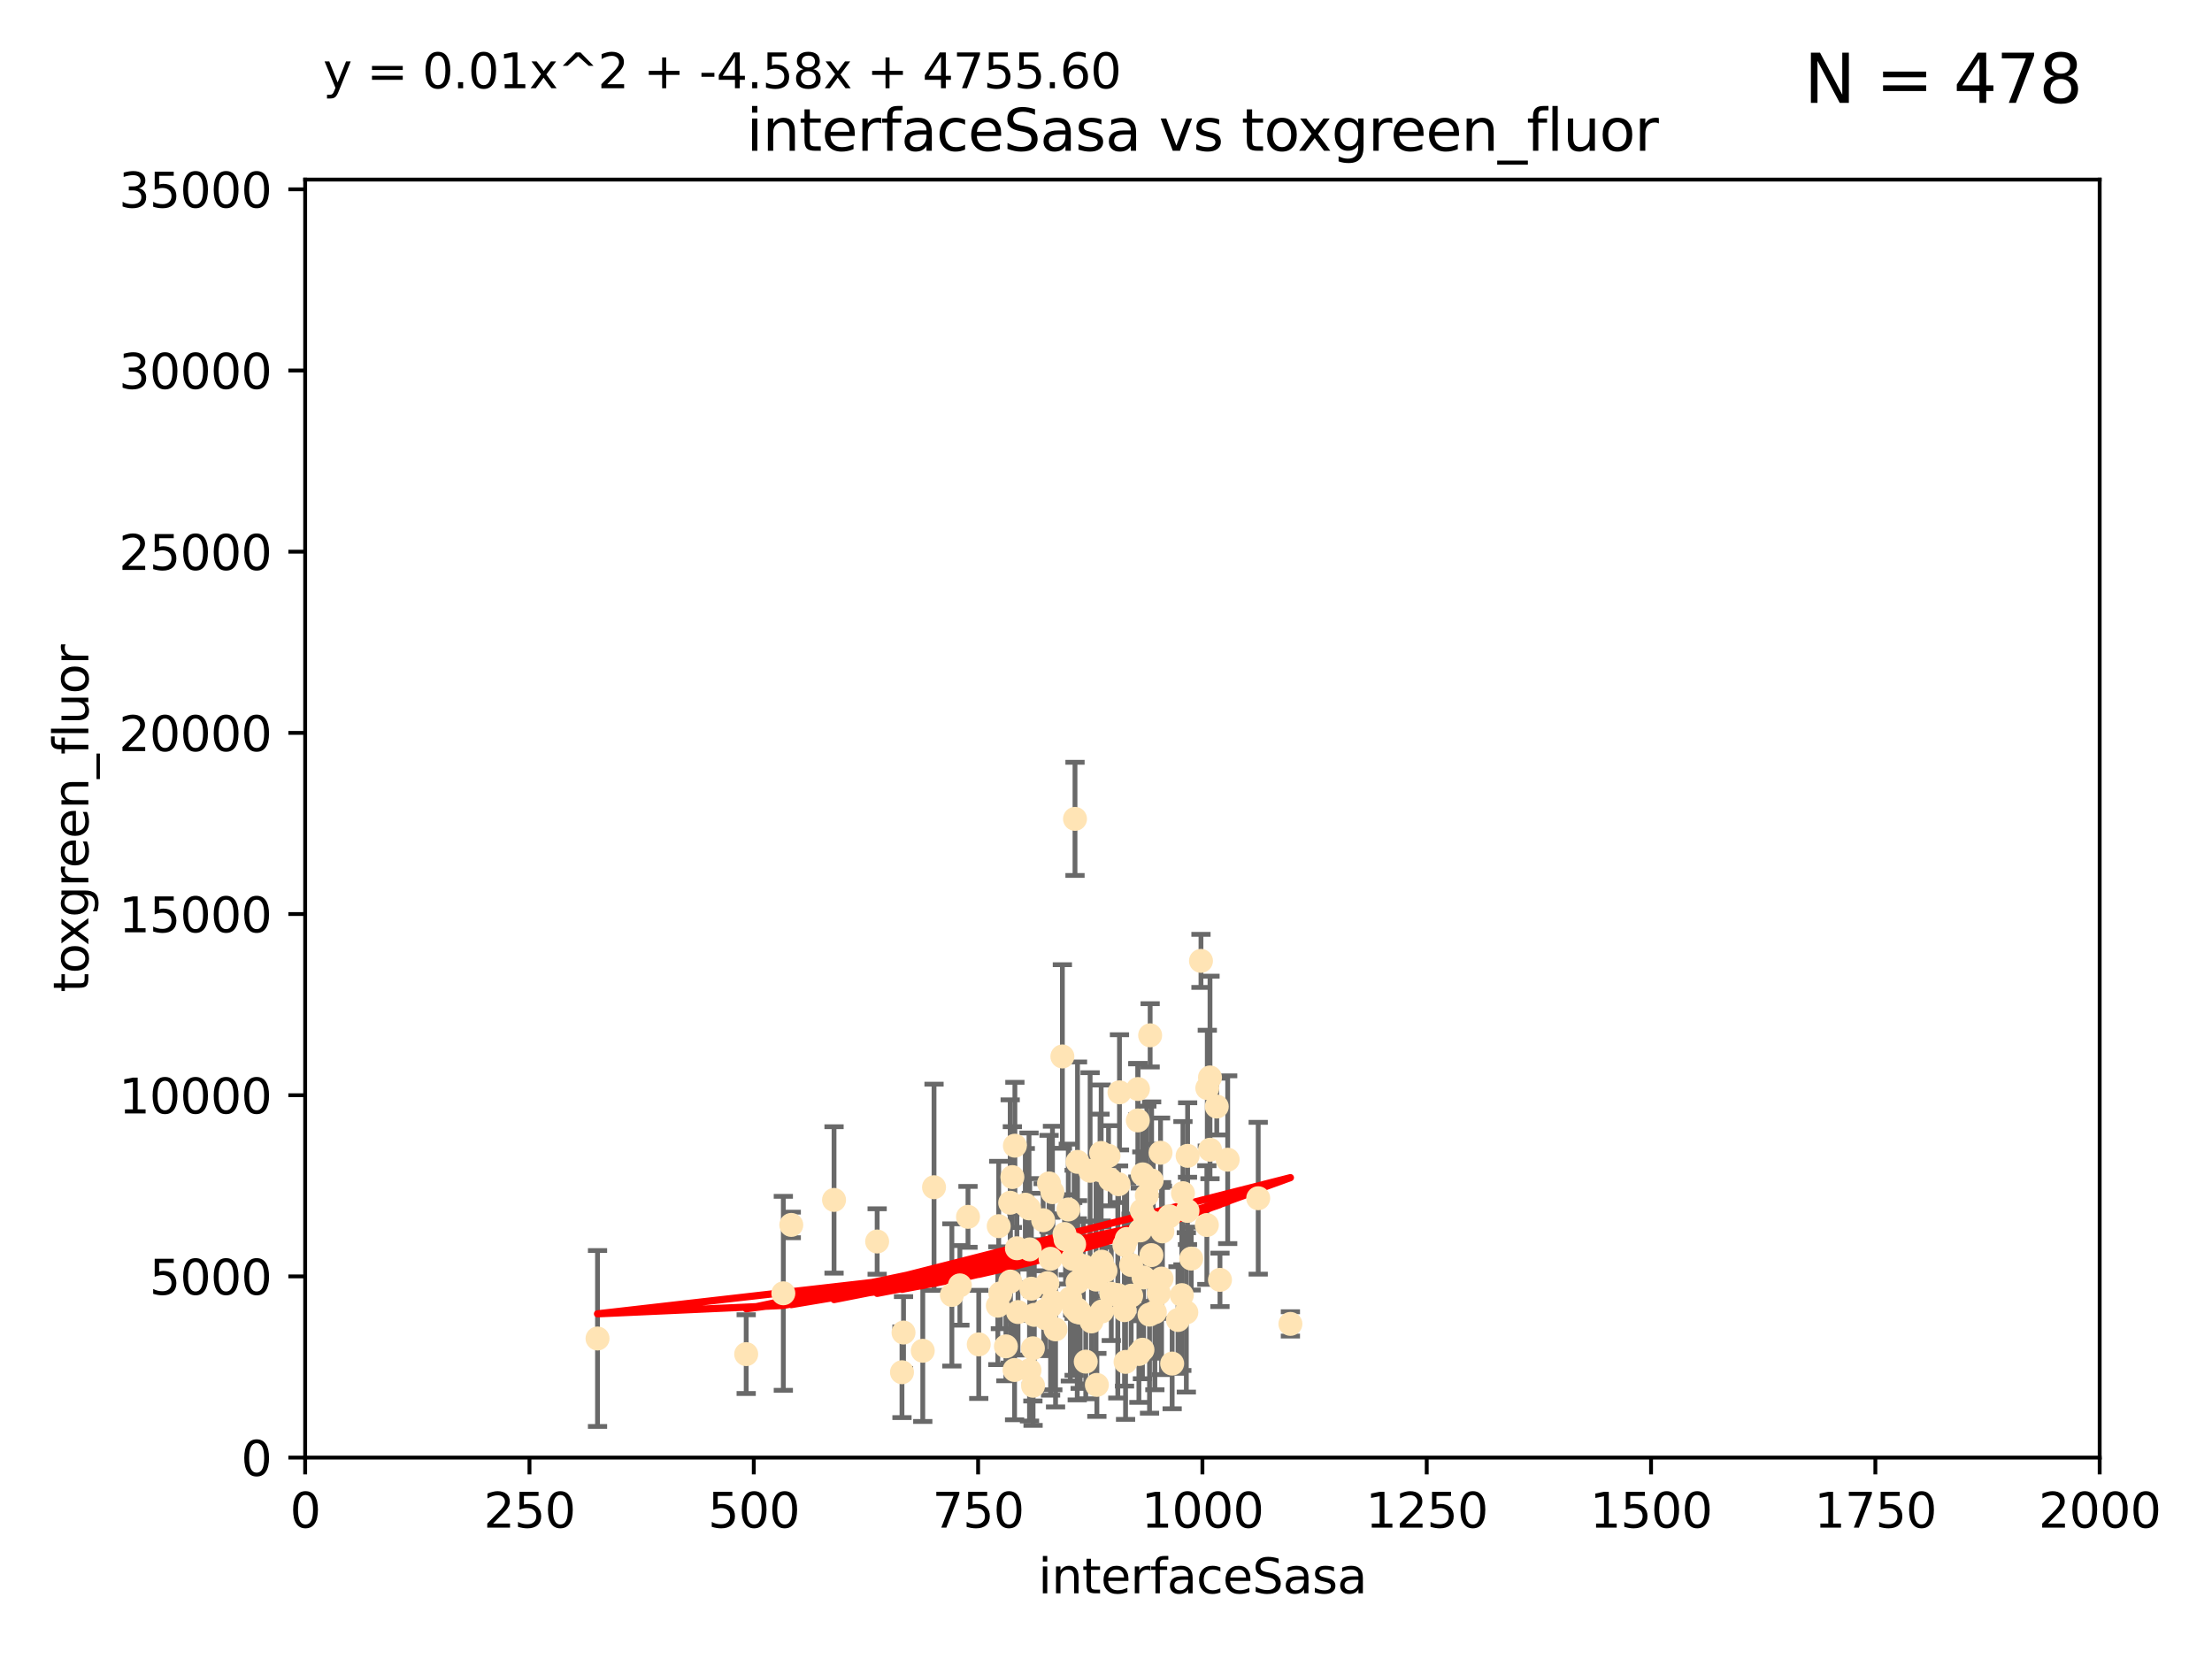 <?xml version="1.0" encoding="utf-8" standalone="no"?>
<!DOCTYPE svg PUBLIC "-//W3C//DTD SVG 1.1//EN"
  "http://www.w3.org/Graphics/SVG/1.1/DTD/svg11.dtd">
<svg xmlns:xlink="http://www.w3.org/1999/xlink" width="460.8pt" height="345.6pt" viewBox="0 0 460.8 345.6" xmlns="http://www.w3.org/2000/svg" version="1.1">
 <defs>
  <style type="text/css">*{stroke-linejoin: round; stroke-linecap: butt}</style>
 </defs>
 <g id="figure_1">
  <g id="patch_1">
   <path d="M 0 345.6 
L 460.8 345.6 
L 460.8 0 
L 0 0 
z
" style="fill: #ffffff"/>
  </g>
  <g id="axes_1">
   <g id="patch_2">
    <path d="M 63.571 303.64 
L 437.4 303.64 
L 437.4 37.411 
L 63.571 37.411 
z
" style="fill: #ffffff"/>
   </g>
   <g id="PathCollection_1">
    <defs>
     <path id="m982d8fb013" d="M 0 1.118 
C 0.297 1.118 0.581 1 0.791 0.791 
C 1 0.581 1.118 0.297 1.118 0 
C 1.118 -0.297 1 -0.581 0.791 -0.791 
C 0.581 -1 0.297 -1.118 0 -1.118 
C -0.297 -1.118 -0.581 -1 -0.791 -0.791 
C -1 -0.581 -1.118 -0.297 -1.118 0 
C -1.118 0.297 -1 0.581 -0.791 0.791 
C -0.581 1 -0.297 1.118 0 1.118 
z
" style="stroke: #ffe4b5"/>
    </defs>
    <g clip-path="url(#p6d4730bd5c)">
     <use xlink:href="#m982d8fb013" x="225.019" y="273.445" style="fill: #ffe4b5; stroke: #ffe4b5"/>
     <use xlink:href="#m982d8fb013" x="253.473" y="230.512" style="fill: #ffe4b5; stroke: #ffe4b5"/>
     <use xlink:href="#m982d8fb013" x="224.473" y="273.318" style="fill: #ffe4b5; stroke: #ffe4b5"/>
     <use xlink:href="#m982d8fb013" x="241.972" y="266.35" style="fill: #ffe4b5; stroke: #ffe4b5"/>
     <use xlink:href="#m982d8fb013" x="247.374" y="252.25" style="fill: #ffe4b5; stroke: #ffe4b5"/>
     <use xlink:href="#m982d8fb013" x="224.409" y="272.755" style="fill: #ffe4b5; stroke: #ffe4b5"/>
     <use xlink:href="#m982d8fb013" x="239.467" y="273.86" style="fill: #ffe4b5; stroke: #ffe4b5"/>
     <use xlink:href="#m982d8fb013" x="238.555" y="253.578" style="fill: #ffe4b5; stroke: #ffe4b5"/>
     <use xlink:href="#m982d8fb013" x="239.596" y="215.675" style="fill: #ffe4b5; stroke: #ffe4b5"/>
     <use xlink:href="#m982d8fb013" x="223.46" y="262.242" style="fill: #ffe4b5; stroke: #ffe4b5"/>
     <use xlink:href="#m982d8fb013" x="250.185" y="200.169" style="fill: #ffe4b5; stroke: #ffe4b5"/>
     <use xlink:href="#m982d8fb013" x="231.501" y="269.528" style="fill: #ffe4b5; stroke: #ffe4b5"/>
     <use xlink:href="#m982d8fb013" x="234.232" y="259.36" style="fill: #ffe4b5; stroke: #ffe4b5"/>
     <use xlink:href="#m982d8fb013" x="240.248" y="254.736" style="fill: #ffe4b5; stroke: #ffe4b5"/>
     <use xlink:href="#m982d8fb013" x="224.476" y="267.094" style="fill: #ffe4b5; stroke: #ffe4b5"/>
     <use xlink:href="#m982d8fb013" x="214.465" y="285.458" style="fill: #ffe4b5; stroke: #ffe4b5"/>
     <use xlink:href="#m982d8fb013" x="223.762" y="272.539" style="fill: #ffe4b5; stroke: #ffe4b5"/>
     <use xlink:href="#m982d8fb013" x="238.048" y="244.641" style="fill: #ffe4b5; stroke: #ffe4b5"/>
     <use xlink:href="#m982d8fb013" x="233.018" y="246.695" style="fill: #ffe4b5; stroke: #ffe4b5"/>
     <use xlink:href="#m982d8fb013" x="251.411" y="255.194" style="fill: #ffe4b5; stroke: #ffe4b5"/>
     <use xlink:href="#m982d8fb013" x="209.55" y="280.47" style="fill: #ffe4b5; stroke: #ffe4b5"/>
     <use xlink:href="#m982d8fb013" x="212.073" y="273.321" style="fill: #ffe4b5; stroke: #ffe4b5"/>
     <use xlink:href="#m982d8fb013" x="199.961" y="267.766" style="fill: #ffe4b5; stroke: #ffe4b5"/>
     <use xlink:href="#m982d8fb013" x="187.899" y="285.864" style="fill: #ffe4b5; stroke: #ffe4b5"/>
     <use xlink:href="#m982d8fb013" x="252.078" y="239.511" style="fill: #ffe4b5; stroke: #ffe4b5"/>
     <use xlink:href="#m982d8fb013" x="218.183" y="267.311" style="fill: #ffe4b5; stroke: #ffe4b5"/>
     <use xlink:href="#m982d8fb013" x="229.533" y="273.203" style="fill: #ffe4b5; stroke: #ffe4b5"/>
     <use xlink:href="#m982d8fb013" x="237.861" y="252.168" style="fill: #ffe4b5; stroke: #ffe4b5"/>
     <use xlink:href="#m982d8fb013" x="210.465" y="266.969" style="fill: #ffe4b5; stroke: #ffe4b5"/>
     <use xlink:href="#m982d8fb013" x="224.465" y="242.038" style="fill: #ffe4b5; stroke: #ffe4b5"/>
     <use xlink:href="#m982d8fb013" x="218.533" y="246.526" style="fill: #ffe4b5; stroke: #ffe4b5"/>
     <use xlink:href="#m982d8fb013" x="234.476" y="283.708" style="fill: #ffe4b5; stroke: #ffe4b5"/>
     <use xlink:href="#m982d8fb013" x="201.651" y="253.493" style="fill: #ffe4b5; stroke: #ffe4b5"/>
     <use xlink:href="#m982d8fb013" x="214.516" y="260.273" style="fill: #ffe4b5; stroke: #ffe4b5"/>
     <use xlink:href="#m982d8fb013" x="226.181" y="283.653" style="fill: #ffe4b5; stroke: #ffe4b5"/>
     <use xlink:href="#m982d8fb013" x="211.421" y="238.667" style="fill: #ffe4b5; stroke: #ffe4b5"/>
     <use xlink:href="#m982d8fb013" x="221.312" y="220.081" style="fill: #ffe4b5; stroke: #ffe4b5"/>
     <use xlink:href="#m982d8fb013" x="237.058" y="226.862" style="fill: #ffe4b5; stroke: #ffe4b5"/>
     <use xlink:href="#m982d8fb013" x="218.858" y="272.109" style="fill: #ffe4b5; stroke: #ffe4b5"/>
     <use xlink:href="#m982d8fb013" x="214.852" y="268.456" style="fill: #ffe4b5; stroke: #ffe4b5"/>
     <use xlink:href="#m982d8fb013" x="221.764" y="257.071" style="fill: #ffe4b5; stroke: #ffe4b5"/>
     <use xlink:href="#m982d8fb013" x="247.402" y="240.784" style="fill: #ffe4b5; stroke: #ffe4b5"/>
     <use xlink:href="#m982d8fb013" x="198.294" y="269.762" style="fill: #ffe4b5; stroke: #ffe4b5"/>
     <use xlink:href="#m982d8fb013" x="229.523" y="262.829" style="fill: #ffe4b5; stroke: #ffe4b5"/>
     <use xlink:href="#m982d8fb013" x="255.751" y="241.585" style="fill: #ffe4b5; stroke: #ffe4b5"/>
     <use xlink:href="#m982d8fb013" x="229.159" y="243.768" style="fill: #ffe4b5; stroke: #ffe4b5"/>
     <use xlink:href="#m982d8fb013" x="231.261" y="245.717" style="fill: #ffe4b5; stroke: #ffe4b5"/>
     <use xlink:href="#m982d8fb013" x="208.396" y="269.434" style="fill: #ffe4b5; stroke: #ffe4b5"/>
     <use xlink:href="#m982d8fb013" x="235.632" y="263.512" style="fill: #ffe4b5; stroke: #ffe4b5"/>
     <use xlink:href="#m982d8fb013" x="252.065" y="224.454" style="fill: #ffe4b5; stroke: #ffe4b5"/>
     <use xlink:href="#m982d8fb013" x="251.502" y="226.673" style="fill: #ffe4b5; stroke: #ffe4b5"/>
     <use xlink:href="#m982d8fb013" x="240.579" y="273.361" style="fill: #ffe4b5; stroke: #ffe4b5"/>
     <use xlink:href="#m982d8fb013" x="238.224" y="266.121" style="fill: #ffe4b5; stroke: #ffe4b5"/>
     <use xlink:href="#m982d8fb013" x="217.82" y="274.615" style="fill: #ffe4b5; stroke: #ffe4b5"/>
     <use xlink:href="#m982d8fb013" x="218.847" y="262.226" style="fill: #ffe4b5; stroke: #ffe4b5"/>
     <use xlink:href="#m982d8fb013" x="230.291" y="264.709" style="fill: #ffe4b5; stroke: #ffe4b5"/>
     <use xlink:href="#m982d8fb013" x="203.892" y="280.06" style="fill: #ffe4b5; stroke: #ffe4b5"/>
     <use xlink:href="#m982d8fb013" x="210.895" y="245.207" style="fill: #ffe4b5; stroke: #ffe4b5"/>
     <use xlink:href="#m982d8fb013" x="239.906" y="245.916" style="fill: #ffe4b5; stroke: #ffe4b5"/>
     <use xlink:href="#m982d8fb013" x="237.994" y="281.173" style="fill: #ffe4b5; stroke: #ffe4b5"/>
     <use xlink:href="#m982d8fb013" x="229.394" y="240.184" style="fill: #ffe4b5; stroke: #ffe4b5"/>
     <use xlink:href="#m982d8fb013" x="247.136" y="273.394" style="fill: #ffe4b5; stroke: #ffe4b5"/>
     <use xlink:href="#m982d8fb013" x="173.746" y="249.966" style="fill: #ffe4b5; stroke: #ffe4b5"/>
     <use xlink:href="#m982d8fb013" x="219.247" y="248.35" style="fill: #ffe4b5; stroke: #ffe4b5"/>
     <use xlink:href="#m982d8fb013" x="241.762" y="240.133" style="fill: #ffe4b5; stroke: #ffe4b5"/>
     <use xlink:href="#m982d8fb013" x="222.972" y="270.448" style="fill: #ffe4b5; stroke: #ffe4b5"/>
     <use xlink:href="#m982d8fb013" x="234.716" y="258.105" style="fill: #ffe4b5; stroke: #ffe4b5"/>
     <use xlink:href="#m982d8fb013" x="217.413" y="273.135" style="fill: #ffe4b5; stroke: #ffe4b5"/>
     <use xlink:href="#m982d8fb013" x="237.033" y="233.405" style="fill: #ffe4b5; stroke: #ffe4b5"/>
     <use xlink:href="#m982d8fb013" x="244.181" y="284.061" style="fill: #ffe4b5; stroke: #ffe4b5"/>
     <use xlink:href="#m982d8fb013" x="254.144" y="266.619" style="fill: #ffe4b5; stroke: #ffe4b5"/>
     <use xlink:href="#m982d8fb013" x="237.256" y="282.062" style="fill: #ffe4b5; stroke: #ffe4b5"/>
     <use xlink:href="#m982d8fb013" x="219.318" y="271.201" style="fill: #ffe4b5; stroke: #ffe4b5"/>
     <use xlink:href="#m982d8fb013" x="214.363" y="251.723" style="fill: #ffe4b5; stroke: #ffe4b5"/>
     <use xlink:href="#m982d8fb013" x="262.108" y="249.617" style="fill: #ffe4b5; stroke: #ffe4b5"/>
     <use xlink:href="#m982d8fb013" x="246.196" y="269.796" style="fill: #ffe4b5; stroke: #ffe4b5"/>
     <use xlink:href="#m982d8fb013" x="210.441" y="250.554" style="fill: #ffe4b5; stroke: #ffe4b5"/>
     <use xlink:href="#m982d8fb013" x="241.39" y="269.426" style="fill: #ffe4b5; stroke: #ffe4b5"/>
     <use xlink:href="#m982d8fb013" x="215.17" y="280.87" style="fill: #ffe4b5; stroke: #ffe4b5"/>
     <use xlink:href="#m982d8fb013" x="223.944" y="170.586" style="fill: #ffe4b5; stroke: #ffe4b5"/>
     <use xlink:href="#m982d8fb013" x="225.673" y="263.73" style="fill: #ffe4b5; stroke: #ffe4b5"/>
     <use xlink:href="#m982d8fb013" x="230.927" y="240.771" style="fill: #ffe4b5; stroke: #ffe4b5"/>
     <use xlink:href="#m982d8fb013" x="211.839" y="260.036" style="fill: #ffe4b5; stroke: #ffe4b5"/>
     <use xlink:href="#m982d8fb013" x="245.396" y="274.979" style="fill: #ffe4b5; stroke: #ffe4b5"/>
     <use xlink:href="#m982d8fb013" x="242.155" y="256.522" style="fill: #ffe4b5; stroke: #ffe4b5"/>
     <use xlink:href="#m982d8fb013" x="228.325" y="266.559" style="fill: #ffe4b5; stroke: #ffe4b5"/>
     <use xlink:href="#m982d8fb013" x="215.207" y="288.679" style="fill: #ffe4b5; stroke: #ffe4b5"/>
     <use xlink:href="#m982d8fb013" x="248.153" y="262.184" style="fill: #ffe4b5; stroke: #ffe4b5"/>
     <use xlink:href="#m982d8fb013" x="217.308" y="254.193" style="fill: #ffe4b5; stroke: #ffe4b5"/>
     <use xlink:href="#m982d8fb013" x="188.221" y="277.594" style="fill: #ffe4b5; stroke: #ffe4b5"/>
     <use xlink:href="#m982d8fb013" x="233.207" y="227.553" style="fill: #ffe4b5; stroke: #ffe4b5"/>
     <use xlink:href="#m982d8fb013" x="238.906" y="249.018" style="fill: #ffe4b5; stroke: #ffe4b5"/>
     <use xlink:href="#m982d8fb013" x="243.585" y="253.376" style="fill: #ffe4b5; stroke: #ffe4b5"/>
     <use xlink:href="#m982d8fb013" x="227.377" y="275.278" style="fill: #ffe4b5; stroke: #ffe4b5"/>
     <use xlink:href="#m982d8fb013" x="237.544" y="256.316" style="fill: #ffe4b5; stroke: #ffe4b5"/>
     <use xlink:href="#m982d8fb013" x="213.589" y="250.957" style="fill: #ffe4b5; stroke: #ffe4b5"/>
     <use xlink:href="#m982d8fb013" x="228.499" y="288.497" style="fill: #ffe4b5; stroke: #ffe4b5"/>
     <use xlink:href="#m982d8fb013" x="232.86" y="269.782" style="fill: #ffe4b5; stroke: #ffe4b5"/>
     <use xlink:href="#m982d8fb013" x="223.762" y="259.223" style="fill: #ffe4b5; stroke: #ffe4b5"/>
     <use xlink:href="#m982d8fb013" x="227.093" y="243.894" style="fill: #ffe4b5; stroke: #ffe4b5"/>
     <use xlink:href="#m982d8fb013" x="194.576" y="247.324" style="fill: #ffe4b5; stroke: #ffe4b5"/>
     <use xlink:href="#m982d8fb013" x="235.645" y="269.911" style="fill: #ffe4b5; stroke: #ffe4b5"/>
     <use xlink:href="#m982d8fb013" x="221.968" y="258.18" style="fill: #ffe4b5; stroke: #ffe4b5"/>
     <use xlink:href="#m982d8fb013" x="182.727" y="258.627" style="fill: #ffe4b5; stroke: #ffe4b5"/>
     <use xlink:href="#m982d8fb013" x="208.05" y="255.432" style="fill: #ffe4b5; stroke: #ffe4b5"/>
     <use xlink:href="#m982d8fb013" x="164.838" y="255.174" style="fill: #ffe4b5; stroke: #ffe4b5"/>
     <use xlink:href="#m982d8fb013" x="268.814" y="275.793" style="fill: #ffe4b5; stroke: #ffe4b5"/>
     <use xlink:href="#m982d8fb013" x="239.856" y="261.461" style="fill: #ffe4b5; stroke: #ffe4b5"/>
     <use xlink:href="#m982d8fb013" x="246.431" y="248.558" style="fill: #ffe4b5; stroke: #ffe4b5"/>
     <use xlink:href="#m982d8fb013" x="155.445" y="282.089" style="fill: #ffe4b5; stroke: #ffe4b5"/>
     <use xlink:href="#m982d8fb013" x="192.23" y="281.39" style="fill: #ffe4b5; stroke: #ffe4b5"/>
     <use xlink:href="#m982d8fb013" x="234.256" y="272.933" style="fill: #ffe4b5; stroke: #ffe4b5"/>
     <use xlink:href="#m982d8fb013" x="207.867" y="272.002" style="fill: #ffe4b5; stroke: #ffe4b5"/>
     <use xlink:href="#m982d8fb013" x="211.355" y="285.397" style="fill: #ffe4b5; stroke: #ffe4b5"/>
     <use xlink:href="#m982d8fb013" x="124.475" y="278.834" style="fill: #ffe4b5; stroke: #ffe4b5"/>
     <use xlink:href="#m982d8fb013" x="163.182" y="269.418" style="fill: #ffe4b5; stroke: #ffe4b5"/>
     <use xlink:href="#m982d8fb013" x="222.546" y="251.956" style="fill: #ffe4b5; stroke: #ffe4b5"/>
     <use xlink:href="#m982d8fb013" x="215.467" y="273.913" style="fill: #ffe4b5; stroke: #ffe4b5"/>
     <use xlink:href="#m982d8fb013" x="219.891" y="276.933" style="fill: #ffe4b5; stroke: #ffe4b5"/>
    </g>
   </g>
   <g id="matplotlib.axis_1">
    <g id="xtick_1">
     <g id="line2d_1">
      <defs>
       <path id="m9bf45870d1" d="M 0 0 
L 0 3.5 
" style="stroke: #000000; stroke-width: 0.8"/>
      </defs>
      <g>
       <use xlink:href="#m9bf45870d1" x="63.571" y="303.64" style="stroke: #000000; stroke-width: 0.8"/>
      </g>
     </g>
     <g id="text_1">
      <!-- 0 -->
      <g transform="translate(60.39 318.238)scale(0.1 -0.1)">
       <defs>
        <path id="DejaVuSans-30" d="M 2034 4250 
Q 1547 4250 1301 3770 
Q 1056 3291 1056 2328 
Q 1056 1369 1301 889 
Q 1547 409 2034 409 
Q 2525 409 2770 889 
Q 3016 1369 3016 2328 
Q 3016 3291 2770 3770 
Q 2525 4250 2034 4250 
z
M 2034 4750 
Q 2819 4750 3233 4129 
Q 3647 3509 3647 2328 
Q 3647 1150 3233 529 
Q 2819 -91 2034 -91 
Q 1250 -91 836 529 
Q 422 1150 422 2328 
Q 422 3509 836 4129 
Q 1250 4750 2034 4750 
z
" transform="scale(0.016)"/>
       </defs>
       <use xlink:href="#DejaVuSans-30"/>
      </g>
     </g>
    </g>
    <g id="xtick_2">
     <g id="line2d_2">
      <g>
       <use xlink:href="#m9bf45870d1" x="110.3" y="303.64" style="stroke: #000000; stroke-width: 0.8"/>
      </g>
     </g>
     <g id="text_2">
      <!-- 250 -->
      <g transform="translate(100.756 318.238)scale(0.1 -0.1)">
       <defs>
        <path id="DejaVuSans-32" d="M 1228 531 
L 3431 531 
L 3431 0 
L 469 0 
L 469 531 
Q 828 903 1448 1529 
Q 2069 2156 2228 2338 
Q 2531 2678 2651 2914 
Q 2772 3150 2772 3378 
Q 2772 3750 2511 3984 
Q 2250 4219 1831 4219 
Q 1534 4219 1204 4116 
Q 875 4013 500 3803 
L 500 4441 
Q 881 4594 1212 4672 
Q 1544 4750 1819 4750 
Q 2544 4750 2975 4387 
Q 3406 4025 3406 3419 
Q 3406 3131 3298 2873 
Q 3191 2616 2906 2266 
Q 2828 2175 2409 1742 
Q 1991 1309 1228 531 
z
" transform="scale(0.016)"/>
        <path id="DejaVuSans-35" d="M 691 4666 
L 3169 4666 
L 3169 4134 
L 1269 4134 
L 1269 2991 
Q 1406 3038 1543 3061 
Q 1681 3084 1819 3084 
Q 2600 3084 3056 2656 
Q 3513 2228 3513 1497 
Q 3513 744 3044 326 
Q 2575 -91 1722 -91 
Q 1428 -91 1123 -41 
Q 819 9 494 109 
L 494 744 
Q 775 591 1075 516 
Q 1375 441 1709 441 
Q 2250 441 2565 725 
Q 2881 1009 2881 1497 
Q 2881 1984 2565 2268 
Q 2250 2553 1709 2553 
Q 1456 2553 1204 2497 
Q 953 2441 691 2322 
L 691 4666 
z
" transform="scale(0.016)"/>
       </defs>
       <use xlink:href="#DejaVuSans-32"/>
       <use xlink:href="#DejaVuSans-35" x="63.623"/>
       <use xlink:href="#DejaVuSans-30" x="127.246"/>
      </g>
     </g>
    </g>
    <g id="xtick_3">
     <g id="line2d_3">
      <g>
       <use xlink:href="#m9bf45870d1" x="157.028" y="303.64" style="stroke: #000000; stroke-width: 0.8"/>
      </g>
     </g>
     <g id="text_3">
      <!-- 500 -->
      <g transform="translate(147.485 318.238)scale(0.1 -0.1)">
       <use xlink:href="#DejaVuSans-35"/>
       <use xlink:href="#DejaVuSans-30" x="63.623"/>
       <use xlink:href="#DejaVuSans-30" x="127.246"/>
      </g>
     </g>
    </g>
    <g id="xtick_4">
     <g id="line2d_4">
      <g>
       <use xlink:href="#m9bf45870d1" x="203.757" y="303.64" style="stroke: #000000; stroke-width: 0.8"/>
      </g>
     </g>
     <g id="text_4">
      <!-- 750 -->
      <g transform="translate(194.213 318.238)scale(0.1 -0.1)">
       <defs>
        <path id="DejaVuSans-37" d="M 525 4666 
L 3525 4666 
L 3525 4397 
L 1831 0 
L 1172 0 
L 2766 4134 
L 525 4134 
L 525 4666 
z
" transform="scale(0.016)"/>
       </defs>
       <use xlink:href="#DejaVuSans-37"/>
       <use xlink:href="#DejaVuSans-35" x="63.623"/>
       <use xlink:href="#DejaVuSans-30" x="127.246"/>
      </g>
     </g>
    </g>
    <g id="xtick_5">
     <g id="line2d_5">
      <g>
       <use xlink:href="#m9bf45870d1" x="250.486" y="303.64" style="stroke: #000000; stroke-width: 0.8"/>
      </g>
     </g>
     <g id="text_5">
      <!-- 1000 -->
      <g transform="translate(237.761 318.238)scale(0.1 -0.1)">
       <defs>
        <path id="DejaVuSans-31" d="M 794 531 
L 1825 531 
L 1825 4091 
L 703 3866 
L 703 4441 
L 1819 4666 
L 2450 4666 
L 2450 531 
L 3481 531 
L 3481 0 
L 794 0 
L 794 531 
z
" transform="scale(0.016)"/>
       </defs>
       <use xlink:href="#DejaVuSans-31"/>
       <use xlink:href="#DejaVuSans-30" x="63.623"/>
       <use xlink:href="#DejaVuSans-30" x="127.246"/>
       <use xlink:href="#DejaVuSans-30" x="190.869"/>
      </g>
     </g>
    </g>
    <g id="xtick_6">
     <g id="line2d_6">
      <g>
       <use xlink:href="#m9bf45870d1" x="297.214" y="303.64" style="stroke: #000000; stroke-width: 0.8"/>
      </g>
     </g>
     <g id="text_6">
      <!-- 1250 -->
      <g transform="translate(284.489 318.238)scale(0.1 -0.1)">
       <use xlink:href="#DejaVuSans-31"/>
       <use xlink:href="#DejaVuSans-32" x="63.623"/>
       <use xlink:href="#DejaVuSans-35" x="127.246"/>
       <use xlink:href="#DejaVuSans-30" x="190.869"/>
      </g>
     </g>
    </g>
    <g id="xtick_7">
     <g id="line2d_7">
      <g>
       <use xlink:href="#m9bf45870d1" x="343.943" y="303.64" style="stroke: #000000; stroke-width: 0.8"/>
      </g>
     </g>
     <g id="text_7">
      <!-- 1500 -->
      <g transform="translate(331.218 318.238)scale(0.1 -0.1)">
       <use xlink:href="#DejaVuSans-31"/>
       <use xlink:href="#DejaVuSans-35" x="63.623"/>
       <use xlink:href="#DejaVuSans-30" x="127.246"/>
       <use xlink:href="#DejaVuSans-30" x="190.869"/>
      </g>
     </g>
    </g>
    <g id="xtick_8">
     <g id="line2d_8">
      <g>
       <use xlink:href="#m9bf45870d1" x="390.671" y="303.64" style="stroke: #000000; stroke-width: 0.8"/>
      </g>
     </g>
     <g id="text_8">
      <!-- 1750 -->
      <g transform="translate(377.946 318.238)scale(0.1 -0.1)">
       <use xlink:href="#DejaVuSans-31"/>
       <use xlink:href="#DejaVuSans-37" x="63.623"/>
       <use xlink:href="#DejaVuSans-35" x="127.246"/>
       <use xlink:href="#DejaVuSans-30" x="190.869"/>
      </g>
     </g>
    </g>
    <g id="xtick_9">
     <g id="line2d_9">
      <g>
       <use xlink:href="#m9bf45870d1" x="437.4" y="303.64" style="stroke: #000000; stroke-width: 0.8"/>
      </g>
     </g>
     <g id="text_9">
      <!-- 2000 -->
      <g transform="translate(424.675 318.238)scale(0.1 -0.1)">
       <use xlink:href="#DejaVuSans-32"/>
       <use xlink:href="#DejaVuSans-30" x="63.623"/>
       <use xlink:href="#DejaVuSans-30" x="127.246"/>
       <use xlink:href="#DejaVuSans-30" x="190.869"/>
      </g>
     </g>
    </g>
    <g id="text_10">
     <!-- interfaceSasa -->
     <g transform="translate(216.279 331.917)scale(0.1 -0.1)">
      <defs>
       <path id="DejaVuSans-69" d="M 603 3500 
L 1178 3500 
L 1178 0 
L 603 0 
L 603 3500 
z
M 603 4863 
L 1178 4863 
L 1178 4134 
L 603 4134 
L 603 4863 
z
" transform="scale(0.016)"/>
       <path id="DejaVuSans-6e" d="M 3513 2113 
L 3513 0 
L 2938 0 
L 2938 2094 
Q 2938 2591 2744 2837 
Q 2550 3084 2163 3084 
Q 1697 3084 1428 2787 
Q 1159 2491 1159 1978 
L 1159 0 
L 581 0 
L 581 3500 
L 1159 3500 
L 1159 2956 
Q 1366 3272 1645 3428 
Q 1925 3584 2291 3584 
Q 2894 3584 3203 3211 
Q 3513 2838 3513 2113 
z
" transform="scale(0.016)"/>
       <path id="DejaVuSans-74" d="M 1172 4494 
L 1172 3500 
L 2356 3500 
L 2356 3053 
L 1172 3053 
L 1172 1153 
Q 1172 725 1289 603 
Q 1406 481 1766 481 
L 2356 481 
L 2356 0 
L 1766 0 
Q 1100 0 847 248 
Q 594 497 594 1153 
L 594 3053 
L 172 3053 
L 172 3500 
L 594 3500 
L 594 4494 
L 1172 4494 
z
" transform="scale(0.016)"/>
       <path id="DejaVuSans-65" d="M 3597 1894 
L 3597 1613 
L 953 1613 
Q 991 1019 1311 708 
Q 1631 397 2203 397 
Q 2534 397 2845 478 
Q 3156 559 3463 722 
L 3463 178 
Q 3153 47 2828 -22 
Q 2503 -91 2169 -91 
Q 1331 -91 842 396 
Q 353 884 353 1716 
Q 353 2575 817 3079 
Q 1281 3584 2069 3584 
Q 2775 3584 3186 3129 
Q 3597 2675 3597 1894 
z
M 3022 2063 
Q 3016 2534 2758 2815 
Q 2500 3097 2075 3097 
Q 1594 3097 1305 2825 
Q 1016 2553 972 2059 
L 3022 2063 
z
" transform="scale(0.016)"/>
       <path id="DejaVuSans-72" d="M 2631 2963 
Q 2534 3019 2420 3045 
Q 2306 3072 2169 3072 
Q 1681 3072 1420 2755 
Q 1159 2438 1159 1844 
L 1159 0 
L 581 0 
L 581 3500 
L 1159 3500 
L 1159 2956 
Q 1341 3275 1631 3429 
Q 1922 3584 2338 3584 
Q 2397 3584 2469 3576 
Q 2541 3569 2628 3553 
L 2631 2963 
z
" transform="scale(0.016)"/>
       <path id="DejaVuSans-66" d="M 2375 4863 
L 2375 4384 
L 1825 4384 
Q 1516 4384 1395 4259 
Q 1275 4134 1275 3809 
L 1275 3500 
L 2222 3500 
L 2222 3053 
L 1275 3053 
L 1275 0 
L 697 0 
L 697 3053 
L 147 3053 
L 147 3500 
L 697 3500 
L 697 3744 
Q 697 4328 969 4595 
Q 1241 4863 1831 4863 
L 2375 4863 
z
" transform="scale(0.016)"/>
       <path id="DejaVuSans-61" d="M 2194 1759 
Q 1497 1759 1228 1600 
Q 959 1441 959 1056 
Q 959 750 1161 570 
Q 1363 391 1709 391 
Q 2188 391 2477 730 
Q 2766 1069 2766 1631 
L 2766 1759 
L 2194 1759 
z
M 3341 1997 
L 3341 0 
L 2766 0 
L 2766 531 
Q 2569 213 2275 61 
Q 1981 -91 1556 -91 
Q 1019 -91 701 211 
Q 384 513 384 1019 
Q 384 1609 779 1909 
Q 1175 2209 1959 2209 
L 2766 2209 
L 2766 2266 
Q 2766 2663 2505 2880 
Q 2244 3097 1772 3097 
Q 1472 3097 1187 3025 
Q 903 2953 641 2809 
L 641 3341 
Q 956 3463 1253 3523 
Q 1550 3584 1831 3584 
Q 2591 3584 2966 3190 
Q 3341 2797 3341 1997 
z
" transform="scale(0.016)"/>
       <path id="DejaVuSans-63" d="M 3122 3366 
L 3122 2828 
Q 2878 2963 2633 3030 
Q 2388 3097 2138 3097 
Q 1578 3097 1268 2742 
Q 959 2388 959 1747 
Q 959 1106 1268 751 
Q 1578 397 2138 397 
Q 2388 397 2633 464 
Q 2878 531 3122 666 
L 3122 134 
Q 2881 22 2623 -34 
Q 2366 -91 2075 -91 
Q 1284 -91 818 406 
Q 353 903 353 1747 
Q 353 2603 823 3093 
Q 1294 3584 2113 3584 
Q 2378 3584 2631 3529 
Q 2884 3475 3122 3366 
z
" transform="scale(0.016)"/>
       <path id="DejaVuSans-53" d="M 3425 4513 
L 3425 3897 
Q 3066 4069 2747 4153 
Q 2428 4238 2131 4238 
Q 1616 4238 1336 4038 
Q 1056 3838 1056 3469 
Q 1056 3159 1242 3001 
Q 1428 2844 1947 2747 
L 2328 2669 
Q 3034 2534 3370 2195 
Q 3706 1856 3706 1288 
Q 3706 609 3251 259 
Q 2797 -91 1919 -91 
Q 1588 -91 1214 -16 
Q 841 59 441 206 
L 441 856 
Q 825 641 1194 531 
Q 1563 422 1919 422 
Q 2459 422 2753 634 
Q 3047 847 3047 1241 
Q 3047 1584 2836 1778 
Q 2625 1972 2144 2069 
L 1759 2144 
Q 1053 2284 737 2584 
Q 422 2884 422 3419 
Q 422 4038 858 4394 
Q 1294 4750 2059 4750 
Q 2388 4750 2728 4690 
Q 3069 4631 3425 4513 
z
" transform="scale(0.016)"/>
       <path id="DejaVuSans-73" d="M 2834 3397 
L 2834 2853 
Q 2591 2978 2328 3040 
Q 2066 3103 1784 3103 
Q 1356 3103 1142 2972 
Q 928 2841 928 2578 
Q 928 2378 1081 2264 
Q 1234 2150 1697 2047 
L 1894 2003 
Q 2506 1872 2764 1633 
Q 3022 1394 3022 966 
Q 3022 478 2636 193 
Q 2250 -91 1575 -91 
Q 1294 -91 989 -36 
Q 684 19 347 128 
L 347 722 
Q 666 556 975 473 
Q 1284 391 1588 391 
Q 1994 391 2212 530 
Q 2431 669 2431 922 
Q 2431 1156 2273 1281 
Q 2116 1406 1581 1522 
L 1381 1569 
Q 847 1681 609 1914 
Q 372 2147 372 2553 
Q 372 3047 722 3315 
Q 1072 3584 1716 3584 
Q 2034 3584 2315 3537 
Q 2597 3491 2834 3397 
z
" transform="scale(0.016)"/>
      </defs>
      <use xlink:href="#DejaVuSans-69"/>
      <use xlink:href="#DejaVuSans-6e" x="27.783"/>
      <use xlink:href="#DejaVuSans-74" x="91.162"/>
      <use xlink:href="#DejaVuSans-65" x="130.371"/>
      <use xlink:href="#DejaVuSans-72" x="191.895"/>
      <use xlink:href="#DejaVuSans-66" x="233.008"/>
      <use xlink:href="#DejaVuSans-61" x="268.213"/>
      <use xlink:href="#DejaVuSans-63" x="329.492"/>
      <use xlink:href="#DejaVuSans-65" x="384.473"/>
      <use xlink:href="#DejaVuSans-53" x="445.996"/>
      <use xlink:href="#DejaVuSans-61" x="509.473"/>
      <use xlink:href="#DejaVuSans-73" x="570.752"/>
      <use xlink:href="#DejaVuSans-61" x="622.852"/>
     </g>
    </g>
   </g>
   <g id="matplotlib.axis_2">
    <g id="ytick_1">
     <g id="line2d_10">
      <defs>
       <path id="mcbdf5640be" d="M 0 0 
L -3.5 0 
" style="stroke: #000000; stroke-width: 0.8"/>
      </defs>
      <g>
       <use xlink:href="#mcbdf5640be" x="63.571" y="303.64" style="stroke: #000000; stroke-width: 0.8"/>
      </g>
     </g>
     <g id="text_11">
      <!-- 0 -->
      <g transform="translate(50.209 307.439)scale(0.1 -0.1)">
       <use xlink:href="#DejaVuSans-30"/>
      </g>
     </g>
    </g>
    <g id="ytick_2">
     <g id="line2d_11">
      <g>
       <use xlink:href="#mcbdf5640be" x="63.571" y="265.897" style="stroke: #000000; stroke-width: 0.8"/>
      </g>
     </g>
     <g id="text_12">
      <!-- 5000 -->
      <g transform="translate(31.121 269.696)scale(0.1 -0.1)">
       <use xlink:href="#DejaVuSans-35"/>
       <use xlink:href="#DejaVuSans-30" x="63.623"/>
       <use xlink:href="#DejaVuSans-30" x="127.246"/>
       <use xlink:href="#DejaVuSans-30" x="190.869"/>
      </g>
     </g>
    </g>
    <g id="ytick_3">
     <g id="line2d_12">
      <g>
       <use xlink:href="#mcbdf5640be" x="63.571" y="228.154" style="stroke: #000000; stroke-width: 0.8"/>
      </g>
     </g>
     <g id="text_13">
      <!-- 10000 -->
      <g transform="translate(24.759 231.953)scale(0.1 -0.1)">
       <use xlink:href="#DejaVuSans-31"/>
       <use xlink:href="#DejaVuSans-30" x="63.623"/>
       <use xlink:href="#DejaVuSans-30" x="127.246"/>
       <use xlink:href="#DejaVuSans-30" x="190.869"/>
       <use xlink:href="#DejaVuSans-30" x="254.492"/>
      </g>
     </g>
    </g>
    <g id="ytick_4">
     <g id="line2d_13">
      <g>
       <use xlink:href="#mcbdf5640be" x="63.571" y="190.411" style="stroke: #000000; stroke-width: 0.8"/>
      </g>
     </g>
     <g id="text_14">
      <!-- 15000 -->
      <g transform="translate(24.759 194.21)scale(0.1 -0.1)">
       <use xlink:href="#DejaVuSans-31"/>
       <use xlink:href="#DejaVuSans-35" x="63.623"/>
       <use xlink:href="#DejaVuSans-30" x="127.246"/>
       <use xlink:href="#DejaVuSans-30" x="190.869"/>
       <use xlink:href="#DejaVuSans-30" x="254.492"/>
      </g>
     </g>
    </g>
    <g id="ytick_5">
     <g id="line2d_14">
      <g>
       <use xlink:href="#mcbdf5640be" x="63.571" y="152.668" style="stroke: #000000; stroke-width: 0.8"/>
      </g>
     </g>
     <g id="text_15">
      <!-- 20000 -->
      <g transform="translate(24.759 156.467)scale(0.1 -0.1)">
       <use xlink:href="#DejaVuSans-32"/>
       <use xlink:href="#DejaVuSans-30" x="63.623"/>
       <use xlink:href="#DejaVuSans-30" x="127.246"/>
       <use xlink:href="#DejaVuSans-30" x="190.869"/>
       <use xlink:href="#DejaVuSans-30" x="254.492"/>
      </g>
     </g>
    </g>
    <g id="ytick_6">
     <g id="line2d_15">
      <g>
       <use xlink:href="#mcbdf5640be" x="63.571" y="114.925" style="stroke: #000000; stroke-width: 0.8"/>
      </g>
     </g>
     <g id="text_16">
      <!-- 25000 -->
      <g transform="translate(24.759 118.724)scale(0.1 -0.1)">
       <use xlink:href="#DejaVuSans-32"/>
       <use xlink:href="#DejaVuSans-35" x="63.623"/>
       <use xlink:href="#DejaVuSans-30" x="127.246"/>
       <use xlink:href="#DejaVuSans-30" x="190.869"/>
       <use xlink:href="#DejaVuSans-30" x="254.492"/>
      </g>
     </g>
    </g>
    <g id="ytick_7">
     <g id="line2d_16">
      <g>
       <use xlink:href="#mcbdf5640be" x="63.571" y="77.181" style="stroke: #000000; stroke-width: 0.8"/>
      </g>
     </g>
     <g id="text_17">
      <!-- 30000 -->
      <g transform="translate(24.759 80.981)scale(0.1 -0.1)">
       <defs>
        <path id="DejaVuSans-33" d="M 2597 2516 
Q 3050 2419 3304 2112 
Q 3559 1806 3559 1356 
Q 3559 666 3084 287 
Q 2609 -91 1734 -91 
Q 1441 -91 1130 -33 
Q 819 25 488 141 
L 488 750 
Q 750 597 1062 519 
Q 1375 441 1716 441 
Q 2309 441 2620 675 
Q 2931 909 2931 1356 
Q 2931 1769 2642 2001 
Q 2353 2234 1838 2234 
L 1294 2234 
L 1294 2753 
L 1863 2753 
Q 2328 2753 2575 2939 
Q 2822 3125 2822 3475 
Q 2822 3834 2567 4026 
Q 2313 4219 1838 4219 
Q 1578 4219 1281 4162 
Q 984 4106 628 3988 
L 628 4550 
Q 988 4650 1302 4700 
Q 1616 4750 1894 4750 
Q 2613 4750 3031 4423 
Q 3450 4097 3450 3541 
Q 3450 3153 3228 2886 
Q 3006 2619 2597 2516 
z
" transform="scale(0.016)"/>
       </defs>
       <use xlink:href="#DejaVuSans-33"/>
       <use xlink:href="#DejaVuSans-30" x="63.623"/>
       <use xlink:href="#DejaVuSans-30" x="127.246"/>
       <use xlink:href="#DejaVuSans-30" x="190.869"/>
       <use xlink:href="#DejaVuSans-30" x="254.492"/>
      </g>
     </g>
    </g>
    <g id="ytick_8">
     <g id="line2d_17">
      <g>
       <use xlink:href="#mcbdf5640be" x="63.571" y="39.438" style="stroke: #000000; stroke-width: 0.8"/>
      </g>
     </g>
     <g id="text_18">
      <!-- 35000 -->
      <g transform="translate(24.759 43.238)scale(0.1 -0.1)">
       <use xlink:href="#DejaVuSans-33"/>
       <use xlink:href="#DejaVuSans-35" x="63.623"/>
       <use xlink:href="#DejaVuSans-30" x="127.246"/>
       <use xlink:href="#DejaVuSans-30" x="190.869"/>
       <use xlink:href="#DejaVuSans-30" x="254.492"/>
      </g>
     </g>
    </g>
    <g id="text_19">
     <!-- toxgreen_fluor -->
     <g transform="translate(18.401 206.72)rotate(-90)scale(0.1 -0.1)">
      <defs>
       <path id="DejaVuSans-6f" d="M 1959 3097 
Q 1497 3097 1228 2736 
Q 959 2375 959 1747 
Q 959 1119 1226 758 
Q 1494 397 1959 397 
Q 2419 397 2687 759 
Q 2956 1122 2956 1747 
Q 2956 2369 2687 2733 
Q 2419 3097 1959 3097 
z
M 1959 3584 
Q 2709 3584 3137 3096 
Q 3566 2609 3566 1747 
Q 3566 888 3137 398 
Q 2709 -91 1959 -91 
Q 1206 -91 779 398 
Q 353 888 353 1747 
Q 353 2609 779 3096 
Q 1206 3584 1959 3584 
z
" transform="scale(0.016)"/>
       <path id="DejaVuSans-78" d="M 3513 3500 
L 2247 1797 
L 3578 0 
L 2900 0 
L 1881 1375 
L 863 0 
L 184 0 
L 1544 1831 
L 300 3500 
L 978 3500 
L 1906 2253 
L 2834 3500 
L 3513 3500 
z
" transform="scale(0.016)"/>
       <path id="DejaVuSans-67" d="M 2906 1791 
Q 2906 2416 2648 2759 
Q 2391 3103 1925 3103 
Q 1463 3103 1205 2759 
Q 947 2416 947 1791 
Q 947 1169 1205 825 
Q 1463 481 1925 481 
Q 2391 481 2648 825 
Q 2906 1169 2906 1791 
z
M 3481 434 
Q 3481 -459 3084 -895 
Q 2688 -1331 1869 -1331 
Q 1566 -1331 1297 -1286 
Q 1028 -1241 775 -1147 
L 775 -588 
Q 1028 -725 1275 -790 
Q 1522 -856 1778 -856 
Q 2344 -856 2625 -561 
Q 2906 -266 2906 331 
L 2906 616 
Q 2728 306 2450 153 
Q 2172 0 1784 0 
Q 1141 0 747 490 
Q 353 981 353 1791 
Q 353 2603 747 3093 
Q 1141 3584 1784 3584 
Q 2172 3584 2450 3431 
Q 2728 3278 2906 2969 
L 2906 3500 
L 3481 3500 
L 3481 434 
z
" transform="scale(0.016)"/>
       <path id="DejaVuSans-5f" d="M 3263 -1063 
L 3263 -1509 
L -63 -1509 
L -63 -1063 
L 3263 -1063 
z
" transform="scale(0.016)"/>
       <path id="DejaVuSans-6c" d="M 603 4863 
L 1178 4863 
L 1178 0 
L 603 0 
L 603 4863 
z
" transform="scale(0.016)"/>
       <path id="DejaVuSans-75" d="M 544 1381 
L 544 3500 
L 1119 3500 
L 1119 1403 
Q 1119 906 1312 657 
Q 1506 409 1894 409 
Q 2359 409 2629 706 
Q 2900 1003 2900 1516 
L 2900 3500 
L 3475 3500 
L 3475 0 
L 2900 0 
L 2900 538 
Q 2691 219 2414 64 
Q 2138 -91 1772 -91 
Q 1169 -91 856 284 
Q 544 659 544 1381 
z
M 1991 3584 
L 1991 3584 
z
" transform="scale(0.016)"/>
      </defs>
      <use xlink:href="#DejaVuSans-74"/>
      <use xlink:href="#DejaVuSans-6f" x="39.209"/>
      <use xlink:href="#DejaVuSans-78" x="97.266"/>
      <use xlink:href="#DejaVuSans-67" x="156.445"/>
      <use xlink:href="#DejaVuSans-72" x="219.922"/>
      <use xlink:href="#DejaVuSans-65" x="258.785"/>
      <use xlink:href="#DejaVuSans-65" x="320.309"/>
      <use xlink:href="#DejaVuSans-6e" x="381.832"/>
      <use xlink:href="#DejaVuSans-5f" x="445.211"/>
      <use xlink:href="#DejaVuSans-66" x="495.211"/>
      <use xlink:href="#DejaVuSans-6c" x="530.416"/>
      <use xlink:href="#DejaVuSans-75" x="558.199"/>
      <use xlink:href="#DejaVuSans-6f" x="621.578"/>
      <use xlink:href="#DejaVuSans-72" x="682.76"/>
     </g>
    </g>
   </g>
   <g id="LineCollection_1">
    <path d="M 225.019 289.227 
L 225.019 257.662 
" clip-path="url(#p6d4730bd5c)" style="fill: none; stroke: #696969"/>
    <path d="M 253.473 236.426 
L 253.473 224.599 
" clip-path="url(#p6d4730bd5c)" style="fill: none; stroke: #696969"/>
    <path d="M 224.473 283.17 
L 224.473 263.465 
" clip-path="url(#p6d4730bd5c)" style="fill: none; stroke: #696969"/>
    <path d="M 241.972 286.351 
L 241.972 246.35 
" clip-path="url(#p6d4730bd5c)" style="fill: none; stroke: #696969"/>
    <path d="M 247.374 259.258 
L 247.374 245.242 
" clip-path="url(#p6d4730bd5c)" style="fill: none; stroke: #696969"/>
    <path d="M 224.409 291.622 
L 224.409 253.889 
" clip-path="url(#p6d4730bd5c)" style="fill: none; stroke: #696969"/>
    <path d="M 239.467 294.386 
L 239.467 253.335 
" clip-path="url(#p6d4730bd5c)" style="fill: none; stroke: #696969"/>
    <path d="M 238.555 264.386 
L 238.555 242.77 
" clip-path="url(#p6d4730bd5c)" style="fill: none; stroke: #696969"/>
    <path d="M 239.596 222.264 
L 239.596 209.086 
" clip-path="url(#p6d4730bd5c)" style="fill: none; stroke: #696969"/>
    <path d="M 223.46 273.967 
L 223.46 250.518 
" clip-path="url(#p6d4730bd5c)" style="fill: none; stroke: #696969"/>
    <path d="M 250.185 205.695 
L 250.185 194.642 
" clip-path="url(#p6d4730bd5c)" style="fill: none; stroke: #696969"/>
    <path d="M 231.501 279.258 
L 231.501 259.799 
" clip-path="url(#p6d4730bd5c)" style="fill: none; stroke: #696969"/>
    <path d="M 234.232 272.775 
L 234.232 245.946 
" clip-path="url(#p6d4730bd5c)" style="fill: none; stroke: #696969"/>
    <path d="M 240.248 271.106 
L 240.248 238.366 
" clip-path="url(#p6d4730bd5c)" style="fill: none; stroke: #696969"/>
    <path d="M 224.476 284.07 
L 224.476 250.118 
" clip-path="url(#p6d4730bd5c)" style="fill: none; stroke: #696969"/>
    <path d="M 214.465 296.02 
L 214.465 274.895 
" clip-path="url(#p6d4730bd5c)" style="fill: none; stroke: #696969"/>
    <path d="M 223.762 286.5 
L 223.762 258.578 
" clip-path="url(#p6d4730bd5c)" style="fill: none; stroke: #696969"/>
    <path d="M 238.048 255.534 
L 238.048 233.749 
" clip-path="url(#p6d4730bd5c)" style="fill: none; stroke: #696969"/>
    <path d="M 233.018 250.509 
L 233.018 242.881 
" clip-path="url(#p6d4730bd5c)" style="fill: none; stroke: #696969"/>
    <path d="M 251.411 267.551 
L 251.411 242.837 
" clip-path="url(#p6d4730bd5c)" style="fill: none; stroke: #696969"/>
    <path d="M 209.55 287.647 
L 209.55 273.292 
" clip-path="url(#p6d4730bd5c)" style="fill: none; stroke: #696969"/>
    <path d="M 212.073 282.266 
L 212.073 264.376 
" clip-path="url(#p6d4730bd5c)" style="fill: none; stroke: #696969"/>
    <path d="M 199.961 276.053 
L 199.961 259.479 
" clip-path="url(#p6d4730bd5c)" style="fill: none; stroke: #696969"/>
    <path d="M 187.899 295.313 
L 187.899 276.416 
" clip-path="url(#p6d4730bd5c)" style="fill: none; stroke: #696969"/>
    <path d="M 252.078 239.932 
L 252.078 239.091 
" clip-path="url(#p6d4730bd5c)" style="fill: none; stroke: #696969"/>
    <path d="M 218.183 273.606 
L 218.183 261.015 
" clip-path="url(#p6d4730bd5c)" style="fill: none; stroke: #696969"/>
    <path d="M 229.533 274.163 
L 229.533 272.244 
" clip-path="url(#p6d4730bd5c)" style="fill: none; stroke: #696969"/>
    <path d="M 237.861 264.37 
L 237.861 239.965 
" clip-path="url(#p6d4730bd5c)" style="fill: none; stroke: #696969"/>
    <path d="M 210.465 283.944 
L 210.465 249.994 
" clip-path="url(#p6d4730bd5c)" style="fill: none; stroke: #696969"/>
    <path d="M 224.465 262.845 
L 224.465 221.231 
" clip-path="url(#p6d4730bd5c)" style="fill: none; stroke: #696969"/>
    <path d="M 218.533 256.54 
L 218.533 236.513 
" clip-path="url(#p6d4730bd5c)" style="fill: none; stroke: #696969"/>
    <path d="M 234.476 295.679 
L 234.476 271.737 
" clip-path="url(#p6d4730bd5c)" style="fill: none; stroke: #696969"/>
    <path d="M 201.651 259.828 
L 201.651 247.157 
" clip-path="url(#p6d4730bd5c)" style="fill: none; stroke: #696969"/>
    <path d="M 214.516 275.019 
L 214.516 245.527 
" clip-path="url(#p6d4730bd5c)" style="fill: none; stroke: #696969"/>
    <path d="M 226.181 291.393 
L 226.181 275.912 
" clip-path="url(#p6d4730bd5c)" style="fill: none; stroke: #696969"/>
    <path d="M 211.421 251.868 
L 211.421 225.466 
" clip-path="url(#p6d4730bd5c)" style="fill: none; stroke: #696969"/>
    <path d="M 221.312 239.201 
L 221.312 200.961 
" clip-path="url(#p6d4730bd5c)" style="fill: none; stroke: #696969"/>
    <path d="M 237.058 232.203 
L 237.058 221.521 
" clip-path="url(#p6d4730bd5c)" style="fill: none; stroke: #696969"/>
    <path d="M 218.858 290.646 
L 218.858 253.573 
" clip-path="url(#p6d4730bd5c)" style="fill: none; stroke: #696969"/>
    <path d="M 214.852 288.329 
L 214.852 248.582 
" clip-path="url(#p6d4730bd5c)" style="fill: none; stroke: #696969"/>
    <path d="M 221.764 260.724 
L 221.764 253.419 
" clip-path="url(#p6d4730bd5c)" style="fill: none; stroke: #696969"/>
    <path d="M 247.402 251.834 
L 247.402 229.733 
" clip-path="url(#p6d4730bd5c)" style="fill: none; stroke: #696969"/>
    <path d="M 198.294 284.574 
L 198.294 254.949 
" clip-path="url(#p6d4730bd5c)" style="fill: none; stroke: #696969"/>
    <path d="M 229.523 270.051 
L 229.523 255.606 
" clip-path="url(#p6d4730bd5c)" style="fill: none; stroke: #696969"/>
    <path d="M 255.751 259.058 
L 255.751 224.112 
" clip-path="url(#p6d4730bd5c)" style="fill: none; stroke: #696969"/>
    <path d="M 229.159 255.44 
L 229.159 232.096 
" clip-path="url(#p6d4730bd5c)" style="fill: none; stroke: #696969"/>
    <path d="M 231.261 251.194 
L 231.261 240.24 
" clip-path="url(#p6d4730bd5c)" style="fill: none; stroke: #696969"/>
    <path d="M 208.396 276.785 
L 208.396 262.084 
" clip-path="url(#p6d4730bd5c)" style="fill: none; stroke: #696969"/>
    <path d="M 235.632 274.121 
L 235.632 252.904 
" clip-path="url(#p6d4730bd5c)" style="fill: none; stroke: #696969"/>
    <path d="M 252.065 245.552 
L 252.065 203.356 
" clip-path="url(#p6d4730bd5c)" style="fill: none; stroke: #696969"/>
    <path d="M 251.502 238.721 
L 251.502 214.624 
" clip-path="url(#p6d4730bd5c)" style="fill: none; stroke: #696969"/>
    <path d="M 240.579 289.511 
L 240.579 257.21 
" clip-path="url(#p6d4730bd5c)" style="fill: none; stroke: #696969"/>
    <path d="M 238.224 280.859 
L 238.224 251.383 
" clip-path="url(#p6d4730bd5c)" style="fill: none; stroke: #696969"/>
    <path d="M 217.82 282.408 
L 217.82 266.822 
" clip-path="url(#p6d4730bd5c)" style="fill: none; stroke: #696969"/>
    <path d="M 218.847 267.782 
L 218.847 256.67 
" clip-path="url(#p6d4730bd5c)" style="fill: none; stroke: #696969"/>
    <path d="M 230.291 271.097 
L 230.291 258.32 
" clip-path="url(#p6d4730bd5c)" style="fill: none; stroke: #696969"/>
    <path d="M 203.892 291.322 
L 203.892 268.798 
" clip-path="url(#p6d4730bd5c)" style="fill: none; stroke: #696969"/>
    <path d="M 210.895 255.702 
L 210.895 234.711 
" clip-path="url(#p6d4730bd5c)" style="fill: none; stroke: #696969"/>
    <path d="M 239.906 262.289 
L 239.906 229.543 
" clip-path="url(#p6d4730bd5c)" style="fill: none; stroke: #696969"/>
    <path d="M 237.994 287.219 
L 237.994 275.127 
" clip-path="url(#p6d4730bd5c)" style="fill: none; stroke: #696969"/>
    <path d="M 229.394 254.343 
L 229.394 226.025 
" clip-path="url(#p6d4730bd5c)" style="fill: none; stroke: #696969"/>
    <path d="M 247.136 289.993 
L 247.136 256.796 
" clip-path="url(#p6d4730bd5c)" style="fill: none; stroke: #696969"/>
    <path d="M 173.746 265.213 
L 173.746 234.719 
" clip-path="url(#p6d4730bd5c)" style="fill: none; stroke: #696969"/>
    <path d="M 219.247 262.081 
L 219.247 234.618 
" clip-path="url(#p6d4730bd5c)" style="fill: none; stroke: #696969"/>
    <path d="M 241.762 247.36 
L 241.762 232.905 
" clip-path="url(#p6d4730bd5c)" style="fill: none; stroke: #696969"/>
    <path d="M 222.972 287.692 
L 222.972 253.204 
" clip-path="url(#p6d4730bd5c)" style="fill: none; stroke: #696969"/>
    <path d="M 234.716 269.761 
L 234.716 246.448 
" clip-path="url(#p6d4730bd5c)" style="fill: none; stroke: #696969"/>
    <path d="M 217.413 281.543 
L 217.413 264.728 
" clip-path="url(#p6d4730bd5c)" style="fill: none; stroke: #696969"/>
    <path d="M 237.033 245.177 
L 237.033 221.633 
" clip-path="url(#p6d4730bd5c)" style="fill: none; stroke: #696969"/>
    <path d="M 244.181 293.47 
L 244.181 274.651 
" clip-path="url(#p6d4730bd5c)" style="fill: none; stroke: #696969"/>
    <path d="M 254.144 272.185 
L 254.144 261.053 
" clip-path="url(#p6d4730bd5c)" style="fill: none; stroke: #696969"/>
    <path d="M 237.256 292.143 
L 237.256 271.982 
" clip-path="url(#p6d4730bd5c)" style="fill: none; stroke: #696969"/>
    <path d="M 219.318 289.525 
L 219.318 252.876 
" clip-path="url(#p6d4730bd5c)" style="fill: none; stroke: #696969"/>
    <path d="M 214.363 267.424 
L 214.363 236.021 
" clip-path="url(#p6d4730bd5c)" style="fill: none; stroke: #696969"/>
    <path d="M 262.108 265.429 
L 262.108 233.805 
" clip-path="url(#p6d4730bd5c)" style="fill: none; stroke: #696969"/>
    <path d="M 246.196 285.496 
L 246.196 254.095 
" clip-path="url(#p6d4730bd5c)" style="fill: none; stroke: #696969"/>
    <path d="M 210.441 271.991 
L 210.441 229.116 
" clip-path="url(#p6d4730bd5c)" style="fill: none; stroke: #696969"/>
    <path d="M 241.39 282.94 
L 241.39 255.912 
" clip-path="url(#p6d4730bd5c)" style="fill: none; stroke: #696969"/>
    <path d="M 215.17 291.854 
L 215.17 269.885 
" clip-path="url(#p6d4730bd5c)" style="fill: none; stroke: #696969"/>
    <path d="M 223.944 182.373 
L 223.944 158.798 
" clip-path="url(#p6d4730bd5c)" style="fill: none; stroke: #696969"/>
    <path d="M 225.673 273.005 
L 225.673 254.455 
" clip-path="url(#p6d4730bd5c)" style="fill: none; stroke: #696969"/>
    <path d="M 230.927 247.039 
L 230.927 234.502 
" clip-path="url(#p6d4730bd5c)" style="fill: none; stroke: #696969"/>
    <path d="M 211.839 267.274 
L 211.839 252.799 
" clip-path="url(#p6d4730bd5c)" style="fill: none; stroke: #696969"/>
    <path d="M 245.396 286.076 
L 245.396 263.882 
" clip-path="url(#p6d4730bd5c)" style="fill: none; stroke: #696969"/>
    <path d="M 242.155 265.958 
L 242.155 247.086 
" clip-path="url(#p6d4730bd5c)" style="fill: none; stroke: #696969"/>
    <path d="M 228.325 288.653 
L 228.325 244.465 
" clip-path="url(#p6d4730bd5c)" style="fill: none; stroke: #696969"/>
    <path d="M 215.207 296.933 
L 215.207 280.425 
" clip-path="url(#p6d4730bd5c)" style="fill: none; stroke: #696969"/>
    <path d="M 248.153 268.731 
L 248.153 255.638 
" clip-path="url(#p6d4730bd5c)" style="fill: none; stroke: #696969"/>
    <path d="M 217.308 261.798 
L 217.308 246.587 
" clip-path="url(#p6d4730bd5c)" style="fill: none; stroke: #696969"/>
    <path d="M 188.221 285.078 
L 188.221 270.11 
" clip-path="url(#p6d4730bd5c)" style="fill: none; stroke: #696969"/>
    <path d="M 233.207 239.549 
L 233.207 215.557 
" clip-path="url(#p6d4730bd5c)" style="fill: none; stroke: #696969"/>
    <path d="M 238.906 267.609 
L 238.906 230.427 
" clip-path="url(#p6d4730bd5c)" style="fill: none; stroke: #696969"/>
    <path d="M 243.585 254.397 
L 243.585 252.356 
" clip-path="url(#p6d4730bd5c)" style="fill: none; stroke: #696969"/>
    <path d="M 227.377 288.302 
L 227.377 262.254 
" clip-path="url(#p6d4730bd5c)" style="fill: none; stroke: #696969"/>
    <path d="M 237.544 265.132 
L 237.544 247.5 
" clip-path="url(#p6d4730bd5c)" style="fill: none; stroke: #696969"/>
    <path d="M 213.589 262.66 
L 213.589 239.253 
" clip-path="url(#p6d4730bd5c)" style="fill: none; stroke: #696969"/>
    <path d="M 228.499 295.06 
L 228.499 281.934 
" clip-path="url(#p6d4730bd5c)" style="fill: none; stroke: #696969"/>
    <path d="M 232.86 291.23 
L 232.86 248.334 
" clip-path="url(#p6d4730bd5c)" style="fill: none; stroke: #696969"/>
    <path d="M 223.762 274.655 
L 223.762 243.79 
" clip-path="url(#p6d4730bd5c)" style="fill: none; stroke: #696969"/>
    <path d="M 227.093 264.324 
L 227.093 223.463 
" clip-path="url(#p6d4730bd5c)" style="fill: none; stroke: #696969"/>
    <path d="M 194.576 268.803 
L 194.576 225.846 
" clip-path="url(#p6d4730bd5c)" style="fill: none; stroke: #696969"/>
    <path d="M 235.645 281.961 
L 235.645 257.86 
" clip-path="url(#p6d4730bd5c)" style="fill: none; stroke: #696969"/>
    <path d="M 221.968 267.48 
L 221.968 248.88 
" clip-path="url(#p6d4730bd5c)" style="fill: none; stroke: #696969"/>
    <path d="M 182.727 265.443 
L 182.727 251.811 
" clip-path="url(#p6d4730bd5c)" style="fill: none; stroke: #696969"/>
    <path d="M 208.05 268.944 
L 208.05 241.92 
" clip-path="url(#p6d4730bd5c)" style="fill: none; stroke: #696969"/>
    <path d="M 164.838 257.838 
L 164.838 252.509 
" clip-path="url(#p6d4730bd5c)" style="fill: none; stroke: #696969"/>
    <path d="M 268.814 278.326 
L 268.814 273.26 
" clip-path="url(#p6d4730bd5c)" style="fill: none; stroke: #696969"/>
    <path d="M 239.856 273.884 
L 239.856 249.038 
" clip-path="url(#p6d4730bd5c)" style="fill: none; stroke: #696969"/>
    <path d="M 246.431 263.478 
L 246.431 233.639 
" clip-path="url(#p6d4730bd5c)" style="fill: none; stroke: #696969"/>
    <path d="M 155.445 290.29 
L 155.445 273.889 
" clip-path="url(#p6d4730bd5c)" style="fill: none; stroke: #696969"/>
    <path d="M 192.23 296.116 
L 192.23 266.665 
" clip-path="url(#p6d4730bd5c)" style="fill: none; stroke: #696969"/>
    <path d="M 234.256 288.747 
L 234.256 257.119 
" clip-path="url(#p6d4730bd5c)" style="fill: none; stroke: #696969"/>
    <path d="M 207.867 284.27 
L 207.867 259.734 
" clip-path="url(#p6d4730bd5c)" style="fill: none; stroke: #696969"/>
    <path d="M 211.355 295.765 
L 211.355 275.028 
" clip-path="url(#p6d4730bd5c)" style="fill: none; stroke: #696969"/>
    <path d="M 124.475 297.155 
L 124.475 260.513 
" clip-path="url(#p6d4730bd5c)" style="fill: none; stroke: #696969"/>
    <path d="M 163.182 289.62 
L 163.182 249.215 
" clip-path="url(#p6d4730bd5c)" style="fill: none; stroke: #696969"/>
    <path d="M 222.546 265.567 
L 222.546 238.345 
" clip-path="url(#p6d4730bd5c)" style="fill: none; stroke: #696969"/>
    <path d="M 215.467 289.58 
L 215.467 258.247 
" clip-path="url(#p6d4730bd5c)" style="fill: none; stroke: #696969"/>
    <path d="M 219.891 293.093 
L 219.891 260.773 
" clip-path="url(#p6d4730bd5c)" style="fill: none; stroke: #696969"/>
   </g>
   <g id="line2d_18">
    <defs>
     <path id="me402802294" d="M 2 0 
L -2 -0 
" style="stroke: #696969"/>
    </defs>
    <g clip-path="url(#p6d4730bd5c)">
     <use xlink:href="#me402802294" x="225.019" y="289.227" style="fill: #696969; stroke: #696969"/>
     <use xlink:href="#me402802294" x="253.473" y="236.426" style="fill: #696969; stroke: #696969"/>
     <use xlink:href="#me402802294" x="224.473" y="283.17" style="fill: #696969; stroke: #696969"/>
     <use xlink:href="#me402802294" x="241.972" y="286.351" style="fill: #696969; stroke: #696969"/>
     <use xlink:href="#me402802294" x="247.374" y="259.258" style="fill: #696969; stroke: #696969"/>
     <use xlink:href="#me402802294" x="224.409" y="291.622" style="fill: #696969; stroke: #696969"/>
     <use xlink:href="#me402802294" x="239.467" y="294.386" style="fill: #696969; stroke: #696969"/>
     <use xlink:href="#me402802294" x="238.555" y="264.386" style="fill: #696969; stroke: #696969"/>
     <use xlink:href="#me402802294" x="239.596" y="222.264" style="fill: #696969; stroke: #696969"/>
     <use xlink:href="#me402802294" x="223.46" y="273.967" style="fill: #696969; stroke: #696969"/>
     <use xlink:href="#me402802294" x="250.185" y="205.695" style="fill: #696969; stroke: #696969"/>
     <use xlink:href="#me402802294" x="231.501" y="279.258" style="fill: #696969; stroke: #696969"/>
     <use xlink:href="#me402802294" x="234.232" y="272.775" style="fill: #696969; stroke: #696969"/>
     <use xlink:href="#me402802294" x="240.248" y="271.106" style="fill: #696969; stroke: #696969"/>
     <use xlink:href="#me402802294" x="224.476" y="284.07" style="fill: #696969; stroke: #696969"/>
     <use xlink:href="#me402802294" x="214.465" y="296.02" style="fill: #696969; stroke: #696969"/>
     <use xlink:href="#me402802294" x="223.762" y="286.5" style="fill: #696969; stroke: #696969"/>
     <use xlink:href="#me402802294" x="238.048" y="255.534" style="fill: #696969; stroke: #696969"/>
     <use xlink:href="#me402802294" x="233.018" y="250.509" style="fill: #696969; stroke: #696969"/>
     <use xlink:href="#me402802294" x="251.411" y="267.551" style="fill: #696969; stroke: #696969"/>
     <use xlink:href="#me402802294" x="209.55" y="287.647" style="fill: #696969; stroke: #696969"/>
     <use xlink:href="#me402802294" x="212.073" y="282.266" style="fill: #696969; stroke: #696969"/>
     <use xlink:href="#me402802294" x="199.961" y="276.053" style="fill: #696969; stroke: #696969"/>
     <use xlink:href="#me402802294" x="187.899" y="295.313" style="fill: #696969; stroke: #696969"/>
     <use xlink:href="#me402802294" x="252.078" y="239.932" style="fill: #696969; stroke: #696969"/>
     <use xlink:href="#me402802294" x="218.183" y="273.606" style="fill: #696969; stroke: #696969"/>
     <use xlink:href="#me402802294" x="229.533" y="274.163" style="fill: #696969; stroke: #696969"/>
     <use xlink:href="#me402802294" x="237.861" y="264.37" style="fill: #696969; stroke: #696969"/>
     <use xlink:href="#me402802294" x="210.465" y="283.944" style="fill: #696969; stroke: #696969"/>
     <use xlink:href="#me402802294" x="224.465" y="262.845" style="fill: #696969; stroke: #696969"/>
     <use xlink:href="#me402802294" x="218.533" y="256.54" style="fill: #696969; stroke: #696969"/>
     <use xlink:href="#me402802294" x="234.476" y="295.679" style="fill: #696969; stroke: #696969"/>
     <use xlink:href="#me402802294" x="201.651" y="259.828" style="fill: #696969; stroke: #696969"/>
     <use xlink:href="#me402802294" x="214.516" y="275.019" style="fill: #696969; stroke: #696969"/>
     <use xlink:href="#me402802294" x="226.181" y="291.393" style="fill: #696969; stroke: #696969"/>
     <use xlink:href="#me402802294" x="211.421" y="251.868" style="fill: #696969; stroke: #696969"/>
     <use xlink:href="#me402802294" x="221.312" y="239.201" style="fill: #696969; stroke: #696969"/>
     <use xlink:href="#me402802294" x="237.058" y="232.203" style="fill: #696969; stroke: #696969"/>
     <use xlink:href="#me402802294" x="218.858" y="290.646" style="fill: #696969; stroke: #696969"/>
     <use xlink:href="#me402802294" x="214.852" y="288.329" style="fill: #696969; stroke: #696969"/>
     <use xlink:href="#me402802294" x="221.764" y="260.724" style="fill: #696969; stroke: #696969"/>
     <use xlink:href="#me402802294" x="247.402" y="251.834" style="fill: #696969; stroke: #696969"/>
     <use xlink:href="#me402802294" x="198.294" y="284.574" style="fill: #696969; stroke: #696969"/>
     <use xlink:href="#me402802294" x="229.523" y="270.051" style="fill: #696969; stroke: #696969"/>
     <use xlink:href="#me402802294" x="255.751" y="259.058" style="fill: #696969; stroke: #696969"/>
     <use xlink:href="#me402802294" x="229.159" y="255.44" style="fill: #696969; stroke: #696969"/>
     <use xlink:href="#me402802294" x="231.261" y="251.194" style="fill: #696969; stroke: #696969"/>
     <use xlink:href="#me402802294" x="208.396" y="276.785" style="fill: #696969; stroke: #696969"/>
     <use xlink:href="#me402802294" x="235.632" y="274.121" style="fill: #696969; stroke: #696969"/>
     <use xlink:href="#me402802294" x="252.065" y="245.552" style="fill: #696969; stroke: #696969"/>
     <use xlink:href="#me402802294" x="251.502" y="238.721" style="fill: #696969; stroke: #696969"/>
     <use xlink:href="#me402802294" x="240.579" y="289.511" style="fill: #696969; stroke: #696969"/>
     <use xlink:href="#me402802294" x="238.224" y="280.859" style="fill: #696969; stroke: #696969"/>
     <use xlink:href="#me402802294" x="217.82" y="282.408" style="fill: #696969; stroke: #696969"/>
     <use xlink:href="#me402802294" x="218.847" y="267.782" style="fill: #696969; stroke: #696969"/>
     <use xlink:href="#me402802294" x="230.291" y="271.097" style="fill: #696969; stroke: #696969"/>
     <use xlink:href="#me402802294" x="203.892" y="291.322" style="fill: #696969; stroke: #696969"/>
     <use xlink:href="#me402802294" x="210.895" y="255.702" style="fill: #696969; stroke: #696969"/>
     <use xlink:href="#me402802294" x="239.906" y="262.289" style="fill: #696969; stroke: #696969"/>
     <use xlink:href="#me402802294" x="237.994" y="287.219" style="fill: #696969; stroke: #696969"/>
     <use xlink:href="#me402802294" x="229.394" y="254.343" style="fill: #696969; stroke: #696969"/>
     <use xlink:href="#me402802294" x="247.136" y="289.993" style="fill: #696969; stroke: #696969"/>
     <use xlink:href="#me402802294" x="173.746" y="265.213" style="fill: #696969; stroke: #696969"/>
     <use xlink:href="#me402802294" x="219.247" y="262.081" style="fill: #696969; stroke: #696969"/>
     <use xlink:href="#me402802294" x="241.762" y="247.36" style="fill: #696969; stroke: #696969"/>
     <use xlink:href="#me402802294" x="222.972" y="287.692" style="fill: #696969; stroke: #696969"/>
     <use xlink:href="#me402802294" x="234.716" y="269.761" style="fill: #696969; stroke: #696969"/>
     <use xlink:href="#me402802294" x="217.413" y="281.543" style="fill: #696969; stroke: #696969"/>
     <use xlink:href="#me402802294" x="237.033" y="245.177" style="fill: #696969; stroke: #696969"/>
     <use xlink:href="#me402802294" x="244.181" y="293.47" style="fill: #696969; stroke: #696969"/>
     <use xlink:href="#me402802294" x="254.144" y="272.185" style="fill: #696969; stroke: #696969"/>
     <use xlink:href="#me402802294" x="237.256" y="292.143" style="fill: #696969; stroke: #696969"/>
     <use xlink:href="#me402802294" x="219.318" y="289.525" style="fill: #696969; stroke: #696969"/>
     <use xlink:href="#me402802294" x="214.363" y="267.424" style="fill: #696969; stroke: #696969"/>
     <use xlink:href="#me402802294" x="262.108" y="265.429" style="fill: #696969; stroke: #696969"/>
     <use xlink:href="#me402802294" x="246.196" y="285.496" style="fill: #696969; stroke: #696969"/>
     <use xlink:href="#me402802294" x="210.441" y="271.991" style="fill: #696969; stroke: #696969"/>
     <use xlink:href="#me402802294" x="241.39" y="282.94" style="fill: #696969; stroke: #696969"/>
     <use xlink:href="#me402802294" x="215.17" y="291.854" style="fill: #696969; stroke: #696969"/>
     <use xlink:href="#me402802294" x="223.944" y="182.373" style="fill: #696969; stroke: #696969"/>
     <use xlink:href="#me402802294" x="225.673" y="273.005" style="fill: #696969; stroke: #696969"/>
     <use xlink:href="#me402802294" x="230.927" y="247.039" style="fill: #696969; stroke: #696969"/>
     <use xlink:href="#me402802294" x="211.839" y="267.274" style="fill: #696969; stroke: #696969"/>
     <use xlink:href="#me402802294" x="245.396" y="286.076" style="fill: #696969; stroke: #696969"/>
     <use xlink:href="#me402802294" x="242.155" y="265.958" style="fill: #696969; stroke: #696969"/>
     <use xlink:href="#me402802294" x="228.325" y="288.653" style="fill: #696969; stroke: #696969"/>
     <use xlink:href="#me402802294" x="215.207" y="296.933" style="fill: #696969; stroke: #696969"/>
     <use xlink:href="#me402802294" x="248.153" y="268.731" style="fill: #696969; stroke: #696969"/>
     <use xlink:href="#me402802294" x="217.308" y="261.798" style="fill: #696969; stroke: #696969"/>
     <use xlink:href="#me402802294" x="188.221" y="285.078" style="fill: #696969; stroke: #696969"/>
     <use xlink:href="#me402802294" x="233.207" y="239.549" style="fill: #696969; stroke: #696969"/>
     <use xlink:href="#me402802294" x="238.906" y="267.609" style="fill: #696969; stroke: #696969"/>
     <use xlink:href="#me402802294" x="243.585" y="254.397" style="fill: #696969; stroke: #696969"/>
     <use xlink:href="#me402802294" x="227.377" y="288.302" style="fill: #696969; stroke: #696969"/>
     <use xlink:href="#me402802294" x="237.544" y="265.132" style="fill: #696969; stroke: #696969"/>
     <use xlink:href="#me402802294" x="213.589" y="262.66" style="fill: #696969; stroke: #696969"/>
     <use xlink:href="#me402802294" x="228.499" y="295.06" style="fill: #696969; stroke: #696969"/>
     <use xlink:href="#me402802294" x="232.86" y="291.23" style="fill: #696969; stroke: #696969"/>
     <use xlink:href="#me402802294" x="223.762" y="274.655" style="fill: #696969; stroke: #696969"/>
     <use xlink:href="#me402802294" x="227.093" y="264.324" style="fill: #696969; stroke: #696969"/>
     <use xlink:href="#me402802294" x="194.576" y="268.803" style="fill: #696969; stroke: #696969"/>
     <use xlink:href="#me402802294" x="235.645" y="281.961" style="fill: #696969; stroke: #696969"/>
     <use xlink:href="#me402802294" x="221.968" y="267.48" style="fill: #696969; stroke: #696969"/>
     <use xlink:href="#me402802294" x="182.727" y="265.443" style="fill: #696969; stroke: #696969"/>
     <use xlink:href="#me402802294" x="208.05" y="268.944" style="fill: #696969; stroke: #696969"/>
     <use xlink:href="#me402802294" x="164.838" y="257.838" style="fill: #696969; stroke: #696969"/>
     <use xlink:href="#me402802294" x="268.814" y="278.326" style="fill: #696969; stroke: #696969"/>
     <use xlink:href="#me402802294" x="239.856" y="273.884" style="fill: #696969; stroke: #696969"/>
     <use xlink:href="#me402802294" x="246.431" y="263.478" style="fill: #696969; stroke: #696969"/>
     <use xlink:href="#me402802294" x="155.445" y="290.29" style="fill: #696969; stroke: #696969"/>
     <use xlink:href="#me402802294" x="192.23" y="296.116" style="fill: #696969; stroke: #696969"/>
     <use xlink:href="#me402802294" x="234.256" y="288.747" style="fill: #696969; stroke: #696969"/>
     <use xlink:href="#me402802294" x="207.867" y="284.27" style="fill: #696969; stroke: #696969"/>
     <use xlink:href="#me402802294" x="211.355" y="295.765" style="fill: #696969; stroke: #696969"/>
     <use xlink:href="#me402802294" x="124.475" y="297.155" style="fill: #696969; stroke: #696969"/>
     <use xlink:href="#me402802294" x="163.182" y="289.62" style="fill: #696969; stroke: #696969"/>
     <use xlink:href="#me402802294" x="222.546" y="265.567" style="fill: #696969; stroke: #696969"/>
     <use xlink:href="#me402802294" x="215.467" y="289.58" style="fill: #696969; stroke: #696969"/>
     <use xlink:href="#me402802294" x="219.891" y="293.093" style="fill: #696969; stroke: #696969"/>
    </g>
   </g>
   <g id="line2d_19">
    <g clip-path="url(#p6d4730bd5c)">
     <use xlink:href="#me402802294" x="225.019" y="257.662" style="fill: #696969; stroke: #696969"/>
     <use xlink:href="#me402802294" x="253.473" y="224.599" style="fill: #696969; stroke: #696969"/>
     <use xlink:href="#me402802294" x="224.473" y="263.465" style="fill: #696969; stroke: #696969"/>
     <use xlink:href="#me402802294" x="241.972" y="246.35" style="fill: #696969; stroke: #696969"/>
     <use xlink:href="#me402802294" x="247.374" y="245.242" style="fill: #696969; stroke: #696969"/>
     <use xlink:href="#me402802294" x="224.409" y="253.889" style="fill: #696969; stroke: #696969"/>
     <use xlink:href="#me402802294" x="239.467" y="253.335" style="fill: #696969; stroke: #696969"/>
     <use xlink:href="#me402802294" x="238.555" y="242.77" style="fill: #696969; stroke: #696969"/>
     <use xlink:href="#me402802294" x="239.596" y="209.086" style="fill: #696969; stroke: #696969"/>
     <use xlink:href="#me402802294" x="223.46" y="250.518" style="fill: #696969; stroke: #696969"/>
     <use xlink:href="#me402802294" x="250.185" y="194.642" style="fill: #696969; stroke: #696969"/>
     <use xlink:href="#me402802294" x="231.501" y="259.799" style="fill: #696969; stroke: #696969"/>
     <use xlink:href="#me402802294" x="234.232" y="245.946" style="fill: #696969; stroke: #696969"/>
     <use xlink:href="#me402802294" x="240.248" y="238.366" style="fill: #696969; stroke: #696969"/>
     <use xlink:href="#me402802294" x="224.476" y="250.118" style="fill: #696969; stroke: #696969"/>
     <use xlink:href="#me402802294" x="214.465" y="274.895" style="fill: #696969; stroke: #696969"/>
     <use xlink:href="#me402802294" x="223.762" y="258.578" style="fill: #696969; stroke: #696969"/>
     <use xlink:href="#me402802294" x="238.048" y="233.749" style="fill: #696969; stroke: #696969"/>
     <use xlink:href="#me402802294" x="233.018" y="242.881" style="fill: #696969; stroke: #696969"/>
     <use xlink:href="#me402802294" x="251.411" y="242.837" style="fill: #696969; stroke: #696969"/>
     <use xlink:href="#me402802294" x="209.55" y="273.292" style="fill: #696969; stroke: #696969"/>
     <use xlink:href="#me402802294" x="212.073" y="264.376" style="fill: #696969; stroke: #696969"/>
     <use xlink:href="#me402802294" x="199.961" y="259.479" style="fill: #696969; stroke: #696969"/>
     <use xlink:href="#me402802294" x="187.899" y="276.416" style="fill: #696969; stroke: #696969"/>
     <use xlink:href="#me402802294" x="252.078" y="239.091" style="fill: #696969; stroke: #696969"/>
     <use xlink:href="#me402802294" x="218.183" y="261.015" style="fill: #696969; stroke: #696969"/>
     <use xlink:href="#me402802294" x="229.533" y="272.244" style="fill: #696969; stroke: #696969"/>
     <use xlink:href="#me402802294" x="237.861" y="239.965" style="fill: #696969; stroke: #696969"/>
     <use xlink:href="#me402802294" x="210.465" y="249.994" style="fill: #696969; stroke: #696969"/>
     <use xlink:href="#me402802294" x="224.465" y="221.231" style="fill: #696969; stroke: #696969"/>
     <use xlink:href="#me402802294" x="218.533" y="236.513" style="fill: #696969; stroke: #696969"/>
     <use xlink:href="#me402802294" x="234.476" y="271.737" style="fill: #696969; stroke: #696969"/>
     <use xlink:href="#me402802294" x="201.651" y="247.157" style="fill: #696969; stroke: #696969"/>
     <use xlink:href="#me402802294" x="214.516" y="245.527" style="fill: #696969; stroke: #696969"/>
     <use xlink:href="#me402802294" x="226.181" y="275.912" style="fill: #696969; stroke: #696969"/>
     <use xlink:href="#me402802294" x="211.421" y="225.466" style="fill: #696969; stroke: #696969"/>
     <use xlink:href="#me402802294" x="221.312" y="200.961" style="fill: #696969; stroke: #696969"/>
     <use xlink:href="#me402802294" x="237.058" y="221.521" style="fill: #696969; stroke: #696969"/>
     <use xlink:href="#me402802294" x="218.858" y="253.573" style="fill: #696969; stroke: #696969"/>
     <use xlink:href="#me402802294" x="214.852" y="248.582" style="fill: #696969; stroke: #696969"/>
     <use xlink:href="#me402802294" x="221.764" y="253.419" style="fill: #696969; stroke: #696969"/>
     <use xlink:href="#me402802294" x="247.402" y="229.733" style="fill: #696969; stroke: #696969"/>
     <use xlink:href="#me402802294" x="198.294" y="254.949" style="fill: #696969; stroke: #696969"/>
     <use xlink:href="#me402802294" x="229.523" y="255.606" style="fill: #696969; stroke: #696969"/>
     <use xlink:href="#me402802294" x="255.751" y="224.112" style="fill: #696969; stroke: #696969"/>
     <use xlink:href="#me402802294" x="229.159" y="232.096" style="fill: #696969; stroke: #696969"/>
     <use xlink:href="#me402802294" x="231.261" y="240.24" style="fill: #696969; stroke: #696969"/>
     <use xlink:href="#me402802294" x="208.396" y="262.084" style="fill: #696969; stroke: #696969"/>
     <use xlink:href="#me402802294" x="235.632" y="252.904" style="fill: #696969; stroke: #696969"/>
     <use xlink:href="#me402802294" x="252.065" y="203.356" style="fill: #696969; stroke: #696969"/>
     <use xlink:href="#me402802294" x="251.502" y="214.624" style="fill: #696969; stroke: #696969"/>
     <use xlink:href="#me402802294" x="240.579" y="257.21" style="fill: #696969; stroke: #696969"/>
     <use xlink:href="#me402802294" x="238.224" y="251.383" style="fill: #696969; stroke: #696969"/>
     <use xlink:href="#me402802294" x="217.82" y="266.822" style="fill: #696969; stroke: #696969"/>
     <use xlink:href="#me402802294" x="218.847" y="256.67" style="fill: #696969; stroke: #696969"/>
     <use xlink:href="#me402802294" x="230.291" y="258.32" style="fill: #696969; stroke: #696969"/>
     <use xlink:href="#me402802294" x="203.892" y="268.798" style="fill: #696969; stroke: #696969"/>
     <use xlink:href="#me402802294" x="210.895" y="234.711" style="fill: #696969; stroke: #696969"/>
     <use xlink:href="#me402802294" x="239.906" y="229.543" style="fill: #696969; stroke: #696969"/>
     <use xlink:href="#me402802294" x="237.994" y="275.127" style="fill: #696969; stroke: #696969"/>
     <use xlink:href="#me402802294" x="229.394" y="226.025" style="fill: #696969; stroke: #696969"/>
     <use xlink:href="#me402802294" x="247.136" y="256.796" style="fill: #696969; stroke: #696969"/>
     <use xlink:href="#me402802294" x="173.746" y="234.719" style="fill: #696969; stroke: #696969"/>
     <use xlink:href="#me402802294" x="219.247" y="234.618" style="fill: #696969; stroke: #696969"/>
     <use xlink:href="#me402802294" x="241.762" y="232.905" style="fill: #696969; stroke: #696969"/>
     <use xlink:href="#me402802294" x="222.972" y="253.204" style="fill: #696969; stroke: #696969"/>
     <use xlink:href="#me402802294" x="234.716" y="246.448" style="fill: #696969; stroke: #696969"/>
     <use xlink:href="#me402802294" x="217.413" y="264.728" style="fill: #696969; stroke: #696969"/>
     <use xlink:href="#me402802294" x="237.033" y="221.633" style="fill: #696969; stroke: #696969"/>
     <use xlink:href="#me402802294" x="244.181" y="274.651" style="fill: #696969; stroke: #696969"/>
     <use xlink:href="#me402802294" x="254.144" y="261.053" style="fill: #696969; stroke: #696969"/>
     <use xlink:href="#me402802294" x="237.256" y="271.982" style="fill: #696969; stroke: #696969"/>
     <use xlink:href="#me402802294" x="219.318" y="252.876" style="fill: #696969; stroke: #696969"/>
     <use xlink:href="#me402802294" x="214.363" y="236.021" style="fill: #696969; stroke: #696969"/>
     <use xlink:href="#me402802294" x="262.108" y="233.805" style="fill: #696969; stroke: #696969"/>
     <use xlink:href="#me402802294" x="246.196" y="254.095" style="fill: #696969; stroke: #696969"/>
     <use xlink:href="#me402802294" x="210.441" y="229.116" style="fill: #696969; stroke: #696969"/>
     <use xlink:href="#me402802294" x="241.39" y="255.912" style="fill: #696969; stroke: #696969"/>
     <use xlink:href="#me402802294" x="215.17" y="269.885" style="fill: #696969; stroke: #696969"/>
     <use xlink:href="#me402802294" x="223.944" y="158.798" style="fill: #696969; stroke: #696969"/>
     <use xlink:href="#me402802294" x="225.673" y="254.455" style="fill: #696969; stroke: #696969"/>
     <use xlink:href="#me402802294" x="230.927" y="234.502" style="fill: #696969; stroke: #696969"/>
     <use xlink:href="#me402802294" x="211.839" y="252.799" style="fill: #696969; stroke: #696969"/>
     <use xlink:href="#me402802294" x="245.396" y="263.882" style="fill: #696969; stroke: #696969"/>
     <use xlink:href="#me402802294" x="242.155" y="247.086" style="fill: #696969; stroke: #696969"/>
     <use xlink:href="#me402802294" x="228.325" y="244.465" style="fill: #696969; stroke: #696969"/>
     <use xlink:href="#me402802294" x="215.207" y="280.425" style="fill: #696969; stroke: #696969"/>
     <use xlink:href="#me402802294" x="248.153" y="255.638" style="fill: #696969; stroke: #696969"/>
     <use xlink:href="#me402802294" x="217.308" y="246.587" style="fill: #696969; stroke: #696969"/>
     <use xlink:href="#me402802294" x="188.221" y="270.11" style="fill: #696969; stroke: #696969"/>
     <use xlink:href="#me402802294" x="233.207" y="215.557" style="fill: #696969; stroke: #696969"/>
     <use xlink:href="#me402802294" x="238.906" y="230.427" style="fill: #696969; stroke: #696969"/>
     <use xlink:href="#me402802294" x="243.585" y="252.356" style="fill: #696969; stroke: #696969"/>
     <use xlink:href="#me402802294" x="227.377" y="262.254" style="fill: #696969; stroke: #696969"/>
     <use xlink:href="#me402802294" x="237.544" y="247.5" style="fill: #696969; stroke: #696969"/>
     <use xlink:href="#me402802294" x="213.589" y="239.253" style="fill: #696969; stroke: #696969"/>
     <use xlink:href="#me402802294" x="228.499" y="281.934" style="fill: #696969; stroke: #696969"/>
     <use xlink:href="#me402802294" x="232.86" y="248.334" style="fill: #696969; stroke: #696969"/>
     <use xlink:href="#me402802294" x="223.762" y="243.79" style="fill: #696969; stroke: #696969"/>
     <use xlink:href="#me402802294" x="227.093" y="223.463" style="fill: #696969; stroke: #696969"/>
     <use xlink:href="#me402802294" x="194.576" y="225.846" style="fill: #696969; stroke: #696969"/>
     <use xlink:href="#me402802294" x="235.645" y="257.86" style="fill: #696969; stroke: #696969"/>
     <use xlink:href="#me402802294" x="221.968" y="248.88" style="fill: #696969; stroke: #696969"/>
     <use xlink:href="#me402802294" x="182.727" y="251.811" style="fill: #696969; stroke: #696969"/>
     <use xlink:href="#me402802294" x="208.05" y="241.92" style="fill: #696969; stroke: #696969"/>
     <use xlink:href="#me402802294" x="164.838" y="252.509" style="fill: #696969; stroke: #696969"/>
     <use xlink:href="#me402802294" x="268.814" y="273.26" style="fill: #696969; stroke: #696969"/>
     <use xlink:href="#me402802294" x="239.856" y="249.038" style="fill: #696969; stroke: #696969"/>
     <use xlink:href="#me402802294" x="246.431" y="233.639" style="fill: #696969; stroke: #696969"/>
     <use xlink:href="#me402802294" x="155.445" y="273.889" style="fill: #696969; stroke: #696969"/>
     <use xlink:href="#me402802294" x="192.23" y="266.665" style="fill: #696969; stroke: #696969"/>
     <use xlink:href="#me402802294" x="234.256" y="257.119" style="fill: #696969; stroke: #696969"/>
     <use xlink:href="#me402802294" x="207.867" y="259.734" style="fill: #696969; stroke: #696969"/>
     <use xlink:href="#me402802294" x="211.355" y="275.028" style="fill: #696969; stroke: #696969"/>
     <use xlink:href="#me402802294" x="124.475" y="260.513" style="fill: #696969; stroke: #696969"/>
     <use xlink:href="#me402802294" x="163.182" y="249.215" style="fill: #696969; stroke: #696969"/>
     <use xlink:href="#me402802294" x="222.546" y="238.345" style="fill: #696969; stroke: #696969"/>
     <use xlink:href="#me402802294" x="215.467" y="258.247" style="fill: #696969; stroke: #696969"/>
     <use xlink:href="#me402802294" x="219.891" y="260.773" style="fill: #696969; stroke: #696969"/>
    </g>
   </g>
   <g id="line2d_20">
    <path d="M 225.019 260.247 
L 253.473 251.178 
L 224.473 260.398 
L 241.972 255.123 
L 247.374 253.318 
L 224.409 260.415 
L 239.467 255.932 
L 238.555 256.222 
L 239.596 255.891 
L 223.46 260.676 
L 250.185 252.345 
L 231.501 258.385 
L 234.232 257.565 
L 240.248 255.682 
L 224.476 260.397 
L 214.465 263.02 
L 223.762 260.593 
L 238.048 256.382 
L 233.018 257.932 
L 251.411 251.913 
L 209.55 264.202 
L 212.073 263.604 
L 199.961 266.31 
L 187.899 268.587 
L 252.078 251.677 
L 218.183 262.079 
L 229.533 258.963 
L 237.861 256.441 
L 210.465 263.987 
L 224.465 260.4 
L 218.533 261.989 
L 234.476 257.49 
L 201.651 265.958 
L 214.516 263.007 
L 226.181 259.922 
L 211.421 263.76 
L 221.312 261.257 
L 237.058 256.693 
L 218.858 261.904 
L 214.852 262.924 
L 221.764 261.136 
L 247.402 253.308 
L 198.294 266.649 
L 229.523 258.966 
L 255.751 250.352 
L 229.159 259.071 
L 231.261 258.456 
L 208.396 264.47 
L 235.632 257.136 
L 252.065 251.681 
L 251.502 251.881 
L 240.579 255.575 
L 238.224 256.327 
L 217.82 262.173 
L 218.847 261.907 
L 230.291 258.741 
L 203.892 265.478 
L 210.895 263.885 
L 239.906 255.791 
L 237.994 256.399 
L 229.394 259.003 
L 247.136 253.399 
L 173.746 270.726 
L 219.247 261.803 
L 241.762 255.191 
L 222.972 260.809 
L 234.716 257.417 
L 217.413 262.277 
L 237.033 256.701 
L 244.181 254.395 
L 254.144 250.936 
L 237.256 256.631 
L 219.318 261.784 
L 214.363 263.045 
L 262.108 247.967 
L 246.196 253.718 
L 210.441 263.993 
L 241.39 255.312 
L 215.17 262.844 
L 223.944 260.544 
L 225.673 260.064 
L 230.927 258.555 
L 211.839 263.66 
L 245.396 253.988 
L 242.155 255.063 
L 228.325 259.312 
L 215.207 262.835 
L 248.153 253.05 
L 217.308 262.304 
L 188.221 268.531 
L 233.207 257.875 
L 238.906 256.111 
L 243.585 254.593 
L 227.377 259.583 
L 237.544 256.541 
L 213.589 263.236 
L 228.499 259.262 
L 232.86 257.979 
L 223.762 260.593 
L 227.093 259.664 
L 194.576 267.378 
L 235.645 257.132 
L 221.968 261.081 
L 182.727 269.435 
L 208.05 264.549 
L 164.838 271.778 
L 268.814 245.325 
L 239.856 255.808 
L 246.431 253.638 
L 155.445 272.641 
L 192.23 267.817 
L 234.256 257.557 
L 207.867 264.591 
L 211.355 263.776 
L 124.475 273.694 
L 163.182 271.949 
L 222.546 260.925 
L 215.467 262.77 
L 219.891 261.634 
" clip-path="url(#p6d4730bd5c)" style="fill: none; stroke: #ff0000; stroke-width: 1.5; stroke-linecap: square"/>
   </g>
   <g id="line2d_21">
    <defs>
     <path id="m2b8f7049cd" d="M 0 2 
C 0.53 2 1.039 1.789 1.414 1.414 
C 1.789 1.039 2 0.53 2 0 
C 2 -0.53 1.789 -1.039 1.414 -1.414 
C 1.039 -1.789 0.53 -2 0 -2 
C -0.53 -2 -1.039 -1.789 -1.414 -1.414 
C -1.789 -1.039 -2 -0.53 -2 0 
C -2 0.53 -1.789 1.039 -1.414 1.414 
C -1.039 1.789 -0.53 2 0 2 
z
" style="stroke: #ffe4b5"/>
    </defs>
    <g clip-path="url(#p6d4730bd5c)">
     <use xlink:href="#m2b8f7049cd" x="225.019" y="273.445" style="fill: #ffe4b5; stroke: #ffe4b5"/>
     <use xlink:href="#m2b8f7049cd" x="253.473" y="230.512" style="fill: #ffe4b5; stroke: #ffe4b5"/>
     <use xlink:href="#m2b8f7049cd" x="224.473" y="273.318" style="fill: #ffe4b5; stroke: #ffe4b5"/>
     <use xlink:href="#m2b8f7049cd" x="241.972" y="266.35" style="fill: #ffe4b5; stroke: #ffe4b5"/>
     <use xlink:href="#m2b8f7049cd" x="247.374" y="252.25" style="fill: #ffe4b5; stroke: #ffe4b5"/>
     <use xlink:href="#m2b8f7049cd" x="224.409" y="272.755" style="fill: #ffe4b5; stroke: #ffe4b5"/>
     <use xlink:href="#m2b8f7049cd" x="239.467" y="273.86" style="fill: #ffe4b5; stroke: #ffe4b5"/>
     <use xlink:href="#m2b8f7049cd" x="238.555" y="253.578" style="fill: #ffe4b5; stroke: #ffe4b5"/>
     <use xlink:href="#m2b8f7049cd" x="239.596" y="215.675" style="fill: #ffe4b5; stroke: #ffe4b5"/>
     <use xlink:href="#m2b8f7049cd" x="223.46" y="262.242" style="fill: #ffe4b5; stroke: #ffe4b5"/>
     <use xlink:href="#m2b8f7049cd" x="250.185" y="200.169" style="fill: #ffe4b5; stroke: #ffe4b5"/>
     <use xlink:href="#m2b8f7049cd" x="231.501" y="269.528" style="fill: #ffe4b5; stroke: #ffe4b5"/>
     <use xlink:href="#m2b8f7049cd" x="234.232" y="259.36" style="fill: #ffe4b5; stroke: #ffe4b5"/>
     <use xlink:href="#m2b8f7049cd" x="240.248" y="254.736" style="fill: #ffe4b5; stroke: #ffe4b5"/>
     <use xlink:href="#m2b8f7049cd" x="224.476" y="267.094" style="fill: #ffe4b5; stroke: #ffe4b5"/>
     <use xlink:href="#m2b8f7049cd" x="214.465" y="285.458" style="fill: #ffe4b5; stroke: #ffe4b5"/>
     <use xlink:href="#m2b8f7049cd" x="223.762" y="272.539" style="fill: #ffe4b5; stroke: #ffe4b5"/>
     <use xlink:href="#m2b8f7049cd" x="238.048" y="244.641" style="fill: #ffe4b5; stroke: #ffe4b5"/>
     <use xlink:href="#m2b8f7049cd" x="233.018" y="246.695" style="fill: #ffe4b5; stroke: #ffe4b5"/>
     <use xlink:href="#m2b8f7049cd" x="251.411" y="255.194" style="fill: #ffe4b5; stroke: #ffe4b5"/>
     <use xlink:href="#m2b8f7049cd" x="209.55" y="280.47" style="fill: #ffe4b5; stroke: #ffe4b5"/>
     <use xlink:href="#m2b8f7049cd" x="212.073" y="273.321" style="fill: #ffe4b5; stroke: #ffe4b5"/>
     <use xlink:href="#m2b8f7049cd" x="199.961" y="267.766" style="fill: #ffe4b5; stroke: #ffe4b5"/>
     <use xlink:href="#m2b8f7049cd" x="187.899" y="285.864" style="fill: #ffe4b5; stroke: #ffe4b5"/>
     <use xlink:href="#m2b8f7049cd" x="252.078" y="239.511" style="fill: #ffe4b5; stroke: #ffe4b5"/>
     <use xlink:href="#m2b8f7049cd" x="218.183" y="267.311" style="fill: #ffe4b5; stroke: #ffe4b5"/>
     <use xlink:href="#m2b8f7049cd" x="229.533" y="273.203" style="fill: #ffe4b5; stroke: #ffe4b5"/>
     <use xlink:href="#m2b8f7049cd" x="237.861" y="252.168" style="fill: #ffe4b5; stroke: #ffe4b5"/>
     <use xlink:href="#m2b8f7049cd" x="210.465" y="266.969" style="fill: #ffe4b5; stroke: #ffe4b5"/>
     <use xlink:href="#m2b8f7049cd" x="224.465" y="242.038" style="fill: #ffe4b5; stroke: #ffe4b5"/>
     <use xlink:href="#m2b8f7049cd" x="218.533" y="246.526" style="fill: #ffe4b5; stroke: #ffe4b5"/>
     <use xlink:href="#m2b8f7049cd" x="234.476" y="283.708" style="fill: #ffe4b5; stroke: #ffe4b5"/>
     <use xlink:href="#m2b8f7049cd" x="201.651" y="253.493" style="fill: #ffe4b5; stroke: #ffe4b5"/>
     <use xlink:href="#m2b8f7049cd" x="214.516" y="260.273" style="fill: #ffe4b5; stroke: #ffe4b5"/>
     <use xlink:href="#m2b8f7049cd" x="226.181" y="283.653" style="fill: #ffe4b5; stroke: #ffe4b5"/>
     <use xlink:href="#m2b8f7049cd" x="211.421" y="238.667" style="fill: #ffe4b5; stroke: #ffe4b5"/>
     <use xlink:href="#m2b8f7049cd" x="221.312" y="220.081" style="fill: #ffe4b5; stroke: #ffe4b5"/>
     <use xlink:href="#m2b8f7049cd" x="237.058" y="226.862" style="fill: #ffe4b5; stroke: #ffe4b5"/>
     <use xlink:href="#m2b8f7049cd" x="218.858" y="272.109" style="fill: #ffe4b5; stroke: #ffe4b5"/>
     <use xlink:href="#m2b8f7049cd" x="214.852" y="268.456" style="fill: #ffe4b5; stroke: #ffe4b5"/>
     <use xlink:href="#m2b8f7049cd" x="221.764" y="257.071" style="fill: #ffe4b5; stroke: #ffe4b5"/>
     <use xlink:href="#m2b8f7049cd" x="247.402" y="240.784" style="fill: #ffe4b5; stroke: #ffe4b5"/>
     <use xlink:href="#m2b8f7049cd" x="198.294" y="269.762" style="fill: #ffe4b5; stroke: #ffe4b5"/>
     <use xlink:href="#m2b8f7049cd" x="229.523" y="262.829" style="fill: #ffe4b5; stroke: #ffe4b5"/>
     <use xlink:href="#m2b8f7049cd" x="255.751" y="241.585" style="fill: #ffe4b5; stroke: #ffe4b5"/>
     <use xlink:href="#m2b8f7049cd" x="229.159" y="243.768" style="fill: #ffe4b5; stroke: #ffe4b5"/>
     <use xlink:href="#m2b8f7049cd" x="231.261" y="245.717" style="fill: #ffe4b5; stroke: #ffe4b5"/>
     <use xlink:href="#m2b8f7049cd" x="208.396" y="269.434" style="fill: #ffe4b5; stroke: #ffe4b5"/>
     <use xlink:href="#m2b8f7049cd" x="235.632" y="263.512" style="fill: #ffe4b5; stroke: #ffe4b5"/>
     <use xlink:href="#m2b8f7049cd" x="252.065" y="224.454" style="fill: #ffe4b5; stroke: #ffe4b5"/>
     <use xlink:href="#m2b8f7049cd" x="251.502" y="226.673" style="fill: #ffe4b5; stroke: #ffe4b5"/>
     <use xlink:href="#m2b8f7049cd" x="240.579" y="273.361" style="fill: #ffe4b5; stroke: #ffe4b5"/>
     <use xlink:href="#m2b8f7049cd" x="238.224" y="266.121" style="fill: #ffe4b5; stroke: #ffe4b5"/>
     <use xlink:href="#m2b8f7049cd" x="217.82" y="274.615" style="fill: #ffe4b5; stroke: #ffe4b5"/>
     <use xlink:href="#m2b8f7049cd" x="218.847" y="262.226" style="fill: #ffe4b5; stroke: #ffe4b5"/>
     <use xlink:href="#m2b8f7049cd" x="230.291" y="264.709" style="fill: #ffe4b5; stroke: #ffe4b5"/>
     <use xlink:href="#m2b8f7049cd" x="203.892" y="280.06" style="fill: #ffe4b5; stroke: #ffe4b5"/>
     <use xlink:href="#m2b8f7049cd" x="210.895" y="245.207" style="fill: #ffe4b5; stroke: #ffe4b5"/>
     <use xlink:href="#m2b8f7049cd" x="239.906" y="245.916" style="fill: #ffe4b5; stroke: #ffe4b5"/>
     <use xlink:href="#m2b8f7049cd" x="237.994" y="281.173" style="fill: #ffe4b5; stroke: #ffe4b5"/>
     <use xlink:href="#m2b8f7049cd" x="229.394" y="240.184" style="fill: #ffe4b5; stroke: #ffe4b5"/>
     <use xlink:href="#m2b8f7049cd" x="247.136" y="273.394" style="fill: #ffe4b5; stroke: #ffe4b5"/>
     <use xlink:href="#m2b8f7049cd" x="173.746" y="249.966" style="fill: #ffe4b5; stroke: #ffe4b5"/>
     <use xlink:href="#m2b8f7049cd" x="219.247" y="248.35" style="fill: #ffe4b5; stroke: #ffe4b5"/>
     <use xlink:href="#m2b8f7049cd" x="241.762" y="240.133" style="fill: #ffe4b5; stroke: #ffe4b5"/>
     <use xlink:href="#m2b8f7049cd" x="222.972" y="270.448" style="fill: #ffe4b5; stroke: #ffe4b5"/>
     <use xlink:href="#m2b8f7049cd" x="234.716" y="258.105" style="fill: #ffe4b5; stroke: #ffe4b5"/>
     <use xlink:href="#m2b8f7049cd" x="217.413" y="273.135" style="fill: #ffe4b5; stroke: #ffe4b5"/>
     <use xlink:href="#m2b8f7049cd" x="237.033" y="233.405" style="fill: #ffe4b5; stroke: #ffe4b5"/>
     <use xlink:href="#m2b8f7049cd" x="244.181" y="284.061" style="fill: #ffe4b5; stroke: #ffe4b5"/>
     <use xlink:href="#m2b8f7049cd" x="254.144" y="266.619" style="fill: #ffe4b5; stroke: #ffe4b5"/>
     <use xlink:href="#m2b8f7049cd" x="237.256" y="282.062" style="fill: #ffe4b5; stroke: #ffe4b5"/>
     <use xlink:href="#m2b8f7049cd" x="219.318" y="271.201" style="fill: #ffe4b5; stroke: #ffe4b5"/>
     <use xlink:href="#m2b8f7049cd" x="214.363" y="251.723" style="fill: #ffe4b5; stroke: #ffe4b5"/>
     <use xlink:href="#m2b8f7049cd" x="262.108" y="249.617" style="fill: #ffe4b5; stroke: #ffe4b5"/>
     <use xlink:href="#m2b8f7049cd" x="246.196" y="269.796" style="fill: #ffe4b5; stroke: #ffe4b5"/>
     <use xlink:href="#m2b8f7049cd" x="210.441" y="250.554" style="fill: #ffe4b5; stroke: #ffe4b5"/>
     <use xlink:href="#m2b8f7049cd" x="241.39" y="269.426" style="fill: #ffe4b5; stroke: #ffe4b5"/>
     <use xlink:href="#m2b8f7049cd" x="215.17" y="280.87" style="fill: #ffe4b5; stroke: #ffe4b5"/>
     <use xlink:href="#m2b8f7049cd" x="223.944" y="170.586" style="fill: #ffe4b5; stroke: #ffe4b5"/>
     <use xlink:href="#m2b8f7049cd" x="225.673" y="263.73" style="fill: #ffe4b5; stroke: #ffe4b5"/>
     <use xlink:href="#m2b8f7049cd" x="230.927" y="240.771" style="fill: #ffe4b5; stroke: #ffe4b5"/>
     <use xlink:href="#m2b8f7049cd" x="211.839" y="260.036" style="fill: #ffe4b5; stroke: #ffe4b5"/>
     <use xlink:href="#m2b8f7049cd" x="245.396" y="274.979" style="fill: #ffe4b5; stroke: #ffe4b5"/>
     <use xlink:href="#m2b8f7049cd" x="242.155" y="256.522" style="fill: #ffe4b5; stroke: #ffe4b5"/>
     <use xlink:href="#m2b8f7049cd" x="228.325" y="266.559" style="fill: #ffe4b5; stroke: #ffe4b5"/>
     <use xlink:href="#m2b8f7049cd" x="215.207" y="288.679" style="fill: #ffe4b5; stroke: #ffe4b5"/>
     <use xlink:href="#m2b8f7049cd" x="248.153" y="262.184" style="fill: #ffe4b5; stroke: #ffe4b5"/>
     <use xlink:href="#m2b8f7049cd" x="217.308" y="254.193" style="fill: #ffe4b5; stroke: #ffe4b5"/>
     <use xlink:href="#m2b8f7049cd" x="188.221" y="277.594" style="fill: #ffe4b5; stroke: #ffe4b5"/>
     <use xlink:href="#m2b8f7049cd" x="233.207" y="227.553" style="fill: #ffe4b5; stroke: #ffe4b5"/>
     <use xlink:href="#m2b8f7049cd" x="238.906" y="249.018" style="fill: #ffe4b5; stroke: #ffe4b5"/>
     <use xlink:href="#m2b8f7049cd" x="243.585" y="253.376" style="fill: #ffe4b5; stroke: #ffe4b5"/>
     <use xlink:href="#m2b8f7049cd" x="227.377" y="275.278" style="fill: #ffe4b5; stroke: #ffe4b5"/>
     <use xlink:href="#m2b8f7049cd" x="237.544" y="256.316" style="fill: #ffe4b5; stroke: #ffe4b5"/>
     <use xlink:href="#m2b8f7049cd" x="213.589" y="250.957" style="fill: #ffe4b5; stroke: #ffe4b5"/>
     <use xlink:href="#m2b8f7049cd" x="228.499" y="288.497" style="fill: #ffe4b5; stroke: #ffe4b5"/>
     <use xlink:href="#m2b8f7049cd" x="232.86" y="269.782" style="fill: #ffe4b5; stroke: #ffe4b5"/>
     <use xlink:href="#m2b8f7049cd" x="223.762" y="259.223" style="fill: #ffe4b5; stroke: #ffe4b5"/>
     <use xlink:href="#m2b8f7049cd" x="227.093" y="243.894" style="fill: #ffe4b5; stroke: #ffe4b5"/>
     <use xlink:href="#m2b8f7049cd" x="194.576" y="247.324" style="fill: #ffe4b5; stroke: #ffe4b5"/>
     <use xlink:href="#m2b8f7049cd" x="235.645" y="269.911" style="fill: #ffe4b5; stroke: #ffe4b5"/>
     <use xlink:href="#m2b8f7049cd" x="221.968" y="258.18" style="fill: #ffe4b5; stroke: #ffe4b5"/>
     <use xlink:href="#m2b8f7049cd" x="182.727" y="258.627" style="fill: #ffe4b5; stroke: #ffe4b5"/>
     <use xlink:href="#m2b8f7049cd" x="208.05" y="255.432" style="fill: #ffe4b5; stroke: #ffe4b5"/>
     <use xlink:href="#m2b8f7049cd" x="164.838" y="255.174" style="fill: #ffe4b5; stroke: #ffe4b5"/>
     <use xlink:href="#m2b8f7049cd" x="268.814" y="275.793" style="fill: #ffe4b5; stroke: #ffe4b5"/>
     <use xlink:href="#m2b8f7049cd" x="239.856" y="261.461" style="fill: #ffe4b5; stroke: #ffe4b5"/>
     <use xlink:href="#m2b8f7049cd" x="246.431" y="248.558" style="fill: #ffe4b5; stroke: #ffe4b5"/>
     <use xlink:href="#m2b8f7049cd" x="155.445" y="282.089" style="fill: #ffe4b5; stroke: #ffe4b5"/>
     <use xlink:href="#m2b8f7049cd" x="192.23" y="281.39" style="fill: #ffe4b5; stroke: #ffe4b5"/>
     <use xlink:href="#m2b8f7049cd" x="234.256" y="272.933" style="fill: #ffe4b5; stroke: #ffe4b5"/>
     <use xlink:href="#m2b8f7049cd" x="207.867" y="272.002" style="fill: #ffe4b5; stroke: #ffe4b5"/>
     <use xlink:href="#m2b8f7049cd" x="211.355" y="285.397" style="fill: #ffe4b5; stroke: #ffe4b5"/>
     <use xlink:href="#m2b8f7049cd" x="124.475" y="278.834" style="fill: #ffe4b5; stroke: #ffe4b5"/>
     <use xlink:href="#m2b8f7049cd" x="163.182" y="269.418" style="fill: #ffe4b5; stroke: #ffe4b5"/>
     <use xlink:href="#m2b8f7049cd" x="222.546" y="251.956" style="fill: #ffe4b5; stroke: #ffe4b5"/>
     <use xlink:href="#m2b8f7049cd" x="215.467" y="273.913" style="fill: #ffe4b5; stroke: #ffe4b5"/>
     <use xlink:href="#m2b8f7049cd" x="219.891" y="276.933" style="fill: #ffe4b5; stroke: #ffe4b5"/>
    </g>
   </g>
   <g id="patch_3">
    <path d="M 63.571 303.64 
L 63.571 37.411 
" style="fill: none; stroke: #000000; stroke-width: 0.8; stroke-linejoin: miter; stroke-linecap: square"/>
   </g>
   <g id="patch_4">
    <path d="M 437.4 303.64 
L 437.4 37.411 
" style="fill: none; stroke: #000000; stroke-width: 0.8; stroke-linejoin: miter; stroke-linecap: square"/>
   </g>
   <g id="patch_5">
    <path d="M 63.571 303.64 
L 437.4 303.64 
" style="fill: none; stroke: #000000; stroke-width: 0.8; stroke-linejoin: miter; stroke-linecap: square"/>
   </g>
   <g id="patch_6">
    <path d="M 63.571 37.411 
L 437.4 37.411 
" style="fill: none; stroke: #000000; stroke-width: 0.8; stroke-linejoin: miter; stroke-linecap: square"/>
   </g>
   <g id="text_20">
    <!-- N = 478 -->
    <g transform="translate(375.835 21.426)scale(0.14 -0.14)">
     <defs>
      <path id="DejaVuSans-4e" d="M 628 4666 
L 1478 4666 
L 3547 763 
L 3547 4666 
L 4159 4666 
L 4159 0 
L 3309 0 
L 1241 3903 
L 1241 0 
L 628 0 
L 628 4666 
z
" transform="scale(0.016)"/>
      <path id="DejaVuSans-20" transform="scale(0.016)"/>
      <path id="DejaVuSans-3d" d="M 678 2906 
L 4684 2906 
L 4684 2381 
L 678 2381 
L 678 2906 
z
M 678 1631 
L 4684 1631 
L 4684 1100 
L 678 1100 
L 678 1631 
z
" transform="scale(0.016)"/>
      <path id="DejaVuSans-34" d="M 2419 4116 
L 825 1625 
L 2419 1625 
L 2419 4116 
z
M 2253 4666 
L 3047 4666 
L 3047 1625 
L 3713 1625 
L 3713 1100 
L 3047 1100 
L 3047 0 
L 2419 0 
L 2419 1100 
L 313 1100 
L 313 1709 
L 2253 4666 
z
" transform="scale(0.016)"/>
      <path id="DejaVuSans-38" d="M 2034 2216 
Q 1584 2216 1326 1975 
Q 1069 1734 1069 1313 
Q 1069 891 1326 650 
Q 1584 409 2034 409 
Q 2484 409 2743 651 
Q 3003 894 3003 1313 
Q 3003 1734 2745 1975 
Q 2488 2216 2034 2216 
z
M 1403 2484 
Q 997 2584 770 2862 
Q 544 3141 544 3541 
Q 544 4100 942 4425 
Q 1341 4750 2034 4750 
Q 2731 4750 3128 4425 
Q 3525 4100 3525 3541 
Q 3525 3141 3298 2862 
Q 3072 2584 2669 2484 
Q 3125 2378 3379 2068 
Q 3634 1759 3634 1313 
Q 3634 634 3220 271 
Q 2806 -91 2034 -91 
Q 1263 -91 848 271 
Q 434 634 434 1313 
Q 434 1759 690 2068 
Q 947 2378 1403 2484 
z
M 1172 3481 
Q 1172 3119 1398 2916 
Q 1625 2713 2034 2713 
Q 2441 2713 2670 2916 
Q 2900 3119 2900 3481 
Q 2900 3844 2670 4047 
Q 2441 4250 2034 4250 
Q 1625 4250 1398 4047 
Q 1172 3844 1172 3481 
z
" transform="scale(0.016)"/>
     </defs>
     <use xlink:href="#DejaVuSans-4e"/>
     <use xlink:href="#DejaVuSans-20" x="74.805"/>
     <use xlink:href="#DejaVuSans-3d" x="106.592"/>
     <use xlink:href="#DejaVuSans-20" x="190.381"/>
     <use xlink:href="#DejaVuSans-34" x="222.168"/>
     <use xlink:href="#DejaVuSans-37" x="285.791"/>
     <use xlink:href="#DejaVuSans-38" x="349.414"/>
    </g>
   </g>
   <g id="text_21">
    <!-- y = 0.01x^2 + -4.58x + 4755.60 -->
    <g transform="translate(67.31 18.387)scale(0.1 -0.1)">
     <defs>
      <path id="DejaVuSans-79" d="M 2059 -325 
Q 1816 -950 1584 -1140 
Q 1353 -1331 966 -1331 
L 506 -1331 
L 506 -850 
L 844 -850 
Q 1081 -850 1212 -737 
Q 1344 -625 1503 -206 
L 1606 56 
L 191 3500 
L 800 3500 
L 1894 763 
L 2988 3500 
L 3597 3500 
L 2059 -325 
z
" transform="scale(0.016)"/>
      <path id="DejaVuSans-2e" d="M 684 794 
L 1344 794 
L 1344 0 
L 684 0 
L 684 794 
z
" transform="scale(0.016)"/>
      <path id="DejaVuSans-5e" d="M 2988 4666 
L 4684 2925 
L 4056 2925 
L 2681 4159 
L 1306 2925 
L 678 2925 
L 2375 4666 
L 2988 4666 
z
" transform="scale(0.016)"/>
      <path id="DejaVuSans-2b" d="M 2944 4013 
L 2944 2272 
L 4684 2272 
L 4684 1741 
L 2944 1741 
L 2944 0 
L 2419 0 
L 2419 1741 
L 678 1741 
L 678 2272 
L 2419 2272 
L 2419 4013 
L 2944 4013 
z
" transform="scale(0.016)"/>
      <path id="DejaVuSans-2d" d="M 313 2009 
L 1997 2009 
L 1997 1497 
L 313 1497 
L 313 2009 
z
" transform="scale(0.016)"/>
      <path id="DejaVuSans-36" d="M 2113 2584 
Q 1688 2584 1439 2293 
Q 1191 2003 1191 1497 
Q 1191 994 1439 701 
Q 1688 409 2113 409 
Q 2538 409 2786 701 
Q 3034 994 3034 1497 
Q 3034 2003 2786 2293 
Q 2538 2584 2113 2584 
z
M 3366 4563 
L 3366 3988 
Q 3128 4100 2886 4159 
Q 2644 4219 2406 4219 
Q 1781 4219 1451 3797 
Q 1122 3375 1075 2522 
Q 1259 2794 1537 2939 
Q 1816 3084 2150 3084 
Q 2853 3084 3261 2657 
Q 3669 2231 3669 1497 
Q 3669 778 3244 343 
Q 2819 -91 2113 -91 
Q 1303 -91 875 529 
Q 447 1150 447 2328 
Q 447 3434 972 4092 
Q 1497 4750 2381 4750 
Q 2619 4750 2861 4703 
Q 3103 4656 3366 4563 
z
" transform="scale(0.016)"/>
     </defs>
     <use xlink:href="#DejaVuSans-79"/>
     <use xlink:href="#DejaVuSans-20" x="59.18"/>
     <use xlink:href="#DejaVuSans-3d" x="90.967"/>
     <use xlink:href="#DejaVuSans-20" x="174.756"/>
     <use xlink:href="#DejaVuSans-30" x="206.543"/>
     <use xlink:href="#DejaVuSans-2e" x="270.166"/>
     <use xlink:href="#DejaVuSans-30" x="301.953"/>
     <use xlink:href="#DejaVuSans-31" x="365.576"/>
     <use xlink:href="#DejaVuSans-78" x="429.199"/>
     <use xlink:href="#DejaVuSans-5e" x="488.379"/>
     <use xlink:href="#DejaVuSans-32" x="572.168"/>
     <use xlink:href="#DejaVuSans-20" x="635.791"/>
     <use xlink:href="#DejaVuSans-2b" x="667.578"/>
     <use xlink:href="#DejaVuSans-20" x="751.367"/>
     <use xlink:href="#DejaVuSans-2d" x="783.154"/>
     <use xlink:href="#DejaVuSans-34" x="819.238"/>
     <use xlink:href="#DejaVuSans-2e" x="882.861"/>
     <use xlink:href="#DejaVuSans-35" x="914.648"/>
     <use xlink:href="#DejaVuSans-38" x="978.271"/>
     <use xlink:href="#DejaVuSans-78" x="1041.895"/>
     <use xlink:href="#DejaVuSans-20" x="1101.074"/>
     <use xlink:href="#DejaVuSans-2b" x="1132.861"/>
     <use xlink:href="#DejaVuSans-20" x="1216.65"/>
     <use xlink:href="#DejaVuSans-34" x="1248.438"/>
     <use xlink:href="#DejaVuSans-37" x="1312.061"/>
     <use xlink:href="#DejaVuSans-35" x="1375.684"/>
     <use xlink:href="#DejaVuSans-35" x="1439.307"/>
     <use xlink:href="#DejaVuSans-2e" x="1502.93"/>
     <use xlink:href="#DejaVuSans-36" x="1534.717"/>
     <use xlink:href="#DejaVuSans-30" x="1598.34"/>
    </g>
   </g>
   <g id="text_22">
    <!-- interfaceSasa vs toxgreen_fluor -->
    <g transform="translate(155.513 31.411)scale(0.12 -0.12)">
     <defs>
      <path id="DejaVuSans-76" d="M 191 3500 
L 800 3500 
L 1894 563 
L 2988 3500 
L 3597 3500 
L 2284 0 
L 1503 0 
L 191 3500 
z
" transform="scale(0.016)"/>
     </defs>
     <use xlink:href="#DejaVuSans-69"/>
     <use xlink:href="#DejaVuSans-6e" x="27.783"/>
     <use xlink:href="#DejaVuSans-74" x="91.162"/>
     <use xlink:href="#DejaVuSans-65" x="130.371"/>
     <use xlink:href="#DejaVuSans-72" x="191.895"/>
     <use xlink:href="#DejaVuSans-66" x="233.008"/>
     <use xlink:href="#DejaVuSans-61" x="268.213"/>
     <use xlink:href="#DejaVuSans-63" x="329.492"/>
     <use xlink:href="#DejaVuSans-65" x="384.473"/>
     <use xlink:href="#DejaVuSans-53" x="445.996"/>
     <use xlink:href="#DejaVuSans-61" x="509.473"/>
     <use xlink:href="#DejaVuSans-73" x="570.752"/>
     <use xlink:href="#DejaVuSans-61" x="622.852"/>
     <use xlink:href="#DejaVuSans-20" x="684.131"/>
     <use xlink:href="#DejaVuSans-76" x="715.918"/>
     <use xlink:href="#DejaVuSans-73" x="775.098"/>
     <use xlink:href="#DejaVuSans-20" x="827.197"/>
     <use xlink:href="#DejaVuSans-74" x="858.984"/>
     <use xlink:href="#DejaVuSans-6f" x="898.193"/>
     <use xlink:href="#DejaVuSans-78" x="956.25"/>
     <use xlink:href="#DejaVuSans-67" x="1015.43"/>
     <use xlink:href="#DejaVuSans-72" x="1078.906"/>
     <use xlink:href="#DejaVuSans-65" x="1117.77"/>
     <use xlink:href="#DejaVuSans-65" x="1179.293"/>
     <use xlink:href="#DejaVuSans-6e" x="1240.816"/>
     <use xlink:href="#DejaVuSans-5f" x="1304.195"/>
     <use xlink:href="#DejaVuSans-66" x="1354.195"/>
     <use xlink:href="#DejaVuSans-6c" x="1389.4"/>
     <use xlink:href="#DejaVuSans-75" x="1417.184"/>
     <use xlink:href="#DejaVuSans-6f" x="1480.562"/>
     <use xlink:href="#DejaVuSans-72" x="1541.744"/>
    </g>
   </g>
  </g>
 </g>
 <defs>
  <clipPath id="p6d4730bd5c">
   <rect x="63.571" y="37.411" width="373.829" height="266.229"/>
  </clipPath>
 </defs>
</svg>
